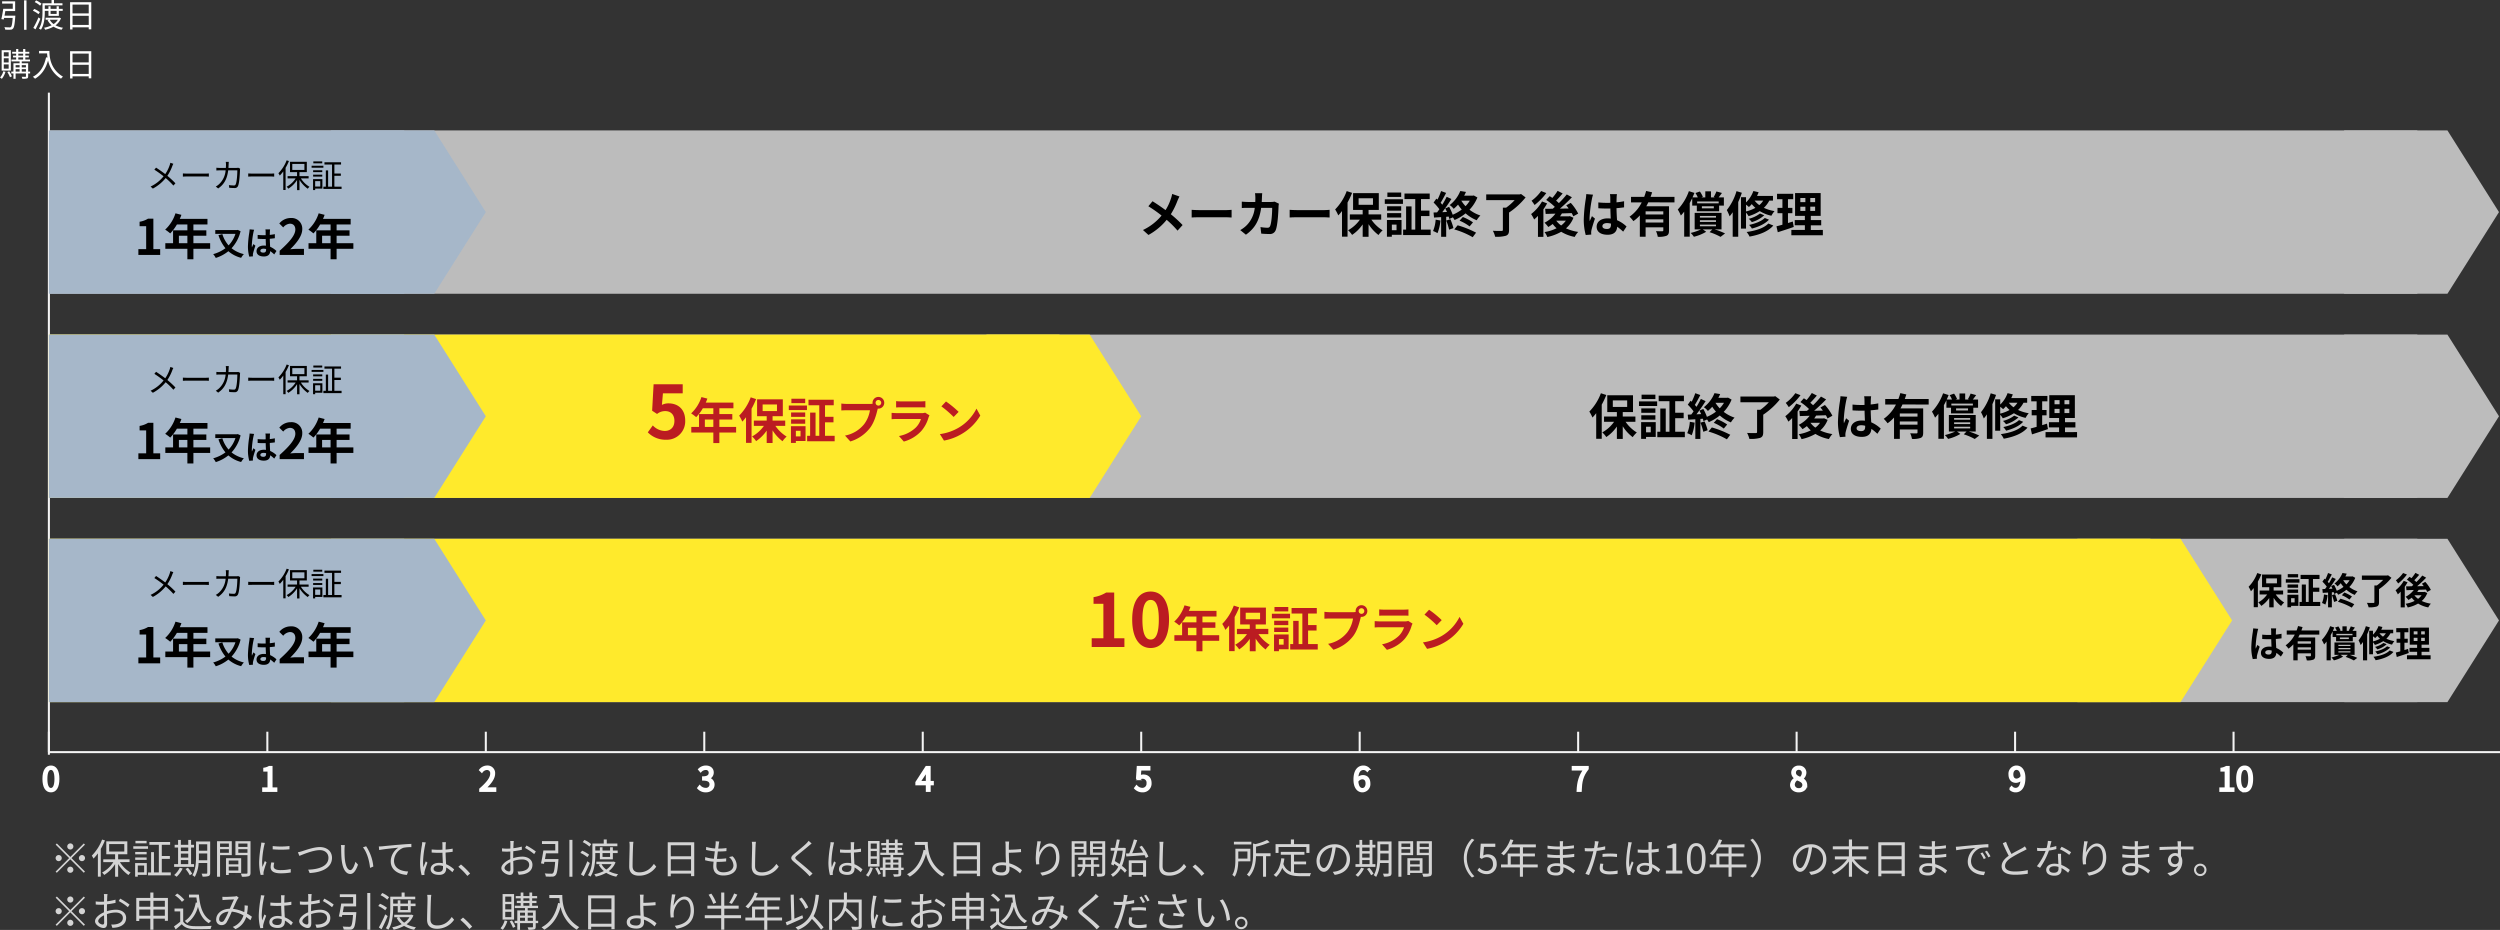 <svg xmlns="http://www.w3.org/2000/svg" width="1224.44" height="455.456" viewBox="0 0 1224.44 455.456">
  <rect x="0" y="0" width="1224.44" height="455.456" fill="#333333" stroke="none"/>
  <g id="Group_443" data-name="Group 443" transform="translate(-335.56 -4845.124)">
    <path id="Path_524" data-name="Path 524" d="M10,11.2A1.5,1.5,0,1,0,8.5,9.7,1.511,1.511,0,0,0,10,11.2Zm0,3.62L3.4,8.22l-.58.58,6.6,6.6L2.8,22.02l.58.58L10,15.98l6.6,6.6.58-.58-6.6-6.6,6.6-6.6-.58-.58Zm-4.2.58a1.5,1.5,0,1,0-1.5,1.5A1.511,1.511,0,0,0,5.8,15.4Zm8.4,0a1.5,1.5,0,1,0,1.5-1.5A1.511,1.511,0,0,0,14.2,15.4ZM10,19.6a1.5,1.5,0,1,0,1.5,1.5A1.511,1.511,0,0,0,10,19.6ZM25.56,6.32a22.457,22.457,0,0,1-5.04,7.88,12.145,12.145,0,0,1,.84,1.44,21.612,21.612,0,0,0,2.14-2.56v11.4h1.42V10.9a29.71,29.71,0,0,0,2.04-4.16Zm3.46,2.22h7.42V12.2H29.02Zm10,8.82V16h-5.6V13.52h4.5V7.2H27.62v6.32h4.32V16h-5.8v1.36h4.94a14.814,14.814,0,0,1-5.52,5.12,7.325,7.325,0,0,1,1.04,1.18,16.715,16.715,0,0,0,5.34-5.32v6.2h1.48V18.28a18.42,18.42,0,0,0,5.06,5.42,6.738,6.738,0,0,1,1.06-1.18,15.583,15.583,0,0,1-5.26-5.16Zm8.34-10.4H41.9v1.2h5.46Zm.7,2.66H40.84v1.22h7.22Zm-.68,2.76h-5.6v1.18h5.6Zm-5.6,3.9h5.6V15.1h-5.6Zm4.38,2.76v3.32H43.04V19.04Zm1.3-1.22H41.74V24.5h1.3v-.9h4.42Zm7.34,4.6V15.78h3.96v-1.4H54.8V8.88h4.08V7.5H48.72V8.88h4.64V22.42h-2.4V12.48h-1.4v9.94h-1.5v1.42H59.2V22.42Zm9.34-6.06h3.62v2H64.14Zm3.62-6.12V12H64.14V10.24ZM64.14,13.2h3.62v1.96H64.14Zm6.46,5.16H69.14V10.24H70.6V8.9H69.14V6.5H67.76V8.9H64.14V6.5H62.78V8.9H61.1v1.34h1.68v8.12H60.84V19.7H70.6Zm-7,1.76a10.433,10.433,0,0,1-2.74,3.56,9.194,9.194,0,0,1,1.2.86,13.22,13.22,0,0,0,2.96-4.04Zm2.84.62a15.7,15.7,0,0,1,2.06,3.04l1.2-.7a14.816,14.816,0,0,0-2.1-2.96Zm6.5-4.28c.02-.68.04-1.36.04-1.98V13.14h4.08v3.32Zm4.12-7.84V11.8H72.98V8.62ZM78.5,7.26H71.58v7.22c0,2.86-.16,6.66-1.82,9.3a3.811,3.811,0,0,1,1.18.86,15.658,15.658,0,0,0,1.9-6.84h4.22v4.8c0,.32-.12.42-.42.42-.28.02-1.28.02-2.34,0a6.046,6.046,0,0,1,.46,1.44,8.865,8.865,0,0,0,2.98-.28c.54-.24.76-.68.76-1.56Zm9.16,1.02V9.94H83.34V8.28ZM83.34,12.8V11.04h4.32V12.8Zm5.74,1.14V7.12H81.86V24.54h1.48V13.94ZM92.3,16.6v1.84H87.6V16.6Zm-4.7,4.9V19.56h4.7V21.5Zm6.08,1.18V15.44H86.26v8.24H87.6v-1Zm-1.4-9.86V11.04h4.48v1.78Zm4.48-4.54V9.94H92.28V8.28Zm1.5-1.16h-7.4v6.84h5.9v8.58c0,.36-.12.48-.46.48-.36.02-1.58.04-2.8-.02a5.478,5.478,0,0,1,.52,1.52,11.384,11.384,0,0,0,3.36-.26c.66-.26.88-.76.88-1.7ZM109.12,9.5v1.6a47.011,47.011,0,0,0,8.22,0V9.48A34.218,34.218,0,0,1,109.12,9.5Zm.78,8.14-1.44-.14a10.749,10.749,0,0,0-.34,2.36c0,1.88,1.5,3,4.86,3a27.1,27.1,0,0,0,5-.42l-.04-1.68a22.063,22.063,0,0,1-4.96.52c-2.72,0-3.38-.88-3.38-1.8A6.984,6.984,0,0,1,109.9,17.64Zm-4.6-9.68-1.78-.16a8.752,8.752,0,0,1-.14,1.42,56.256,56.256,0,0,0-.9,8.02,25.182,25.182,0,0,0,.74,6.42l1.44-.1c-.02-.2-.04-.48-.06-.7a3.86,3.86,0,0,1,.1-.9,40.817,40.817,0,0,1,1.42-4.48l-.84-.64c-.34.82-.82,2.02-1.16,2.92a21.935,21.935,0,0,1-.18-2.8,46.44,46.44,0,0,1,1-7.66C105.02,8.94,105.2,8.3,105.3,7.96Zm16.16,4.6.74,1.76c1.58-.64,6.68-2.82,9.96-2.82,2.7,0,4.26,1.64,4.26,3.74,0,4.1-4.68,5.68-9.92,5.82l.72,1.66c6.16-.34,10.94-2.66,10.94-7.44,0-3.36-2.64-5.28-5.96-5.28-2.92,0-6.84,1.44-8.54,1.98A19.955,19.955,0,0,1,121.46,12.56Zm23-3.52L142.52,9a9.022,9.022,0,0,1,.14,1.78c0,1.16.04,3.6.22,5.34.54,5.18,2.36,7.06,4.26,7.06,1.34,0,2.56-1.16,3.76-4.56l-1.26-1.42c-.52,2-1.46,4.08-2.48,4.08-1.42,0-2.4-2.22-2.72-5.56-.14-1.66-.16-3.48-.14-4.74A15.227,15.227,0,0,1,144.46,9.04Zm10.42.56-1.56.54c1.92,2.34,3.12,6.44,3.48,10.06l1.6-.66A21.494,21.494,0,0,0,154.88,9.6Zm6.22.12.18,1.74c2.16-.46,7.26-.94,9.4-1.18a8.124,8.124,0,0,0-3.74,6.76c0,4.46,4.22,6.44,7.92,6.58l.58-1.66c-3.26-.12-6.9-1.36-6.9-5.28a7.035,7.035,0,0,1,4.58-6.32,16.752,16.752,0,0,1,3.92-.32V8.44c-1.34.06-3.22.16-5.4.36-3.68.3-7.46.68-8.76.82C162.5,9.66,161.86,9.7,161.1,9.72ZM187.92,20.6c0-.98,1.06-1.62,2.56-1.62a6.806,6.806,0,0,1,2.04.32c.02.26.02.5.02.7,0,1.32-.5,2.18-2.18,2.18C188.92,22.18,187.92,21.62,187.92,20.6Zm6.06-13h-1.8c.04.34.08.88.08,1.22V11.3c-.62.02-1.26.04-1.88.04-1.2,0-2.26-.06-3.4-.16v1.5c1.18.08,2.22.14,3.36.14.64,0,1.28-.02,1.92-.04.02,1.64.14,3.6.2,5.14a9.172,9.172,0,0,0-1.86-.18c-2.62,0-4.12,1.34-4.12,3.02,0,1.8,1.48,2.86,4.16,2.86,2.7,0,3.46-1.58,3.46-3.22v-.42a16.271,16.271,0,0,1,3.02,2.32l.88-1.34a13.183,13.183,0,0,0-3.96-2.58c-.08-1.68-.22-3.68-.24-5.7,1.2-.08,2.36-.2,3.46-.38V10.76a33.771,33.771,0,0,1-3.46.46c.02-.94.04-1.88.06-2.42Q193.89,8.2,193.98,7.6Zm-9.88.12-1.76-.14A12,12,0,0,1,182.22,9a59.51,59.51,0,0,0-.92,8.42,24.157,24.157,0,0,0,.76,6.32l1.4-.1c-.02-.22-.04-.5-.04-.7a3.583,3.583,0,0,1,.08-.9c.2-.98.94-3.02,1.42-4.42l-.82-.64c-.34.82-.82,2.04-1.14,2.94a18.761,18.761,0,0,1-.2-2.78,49.589,49.589,0,0,1,1-8.06A10.4,10.4,0,0,1,184.1,7.72Zm20.36,16.4,1.36-1.16a37.54,37.54,0,0,0-4.48-4.44l-1.3,1.14A33.321,33.321,0,0,1,204.46,24.12Zm22.76-17.1h-1.78a10.547,10.547,0,0,1,.1,1.42c0,.36-.02,1.24-.02,2.28-.56.04-1.08.06-1.54.06a18.507,18.507,0,0,1-2.56-.16l.04,1.52a21.969,21.969,0,0,0,2.56.1c.42,0,.92-.02,1.48-.06-.02.88-.02,1.82-.02,2.62v1.14c-2.3.98-4.38,2.72-4.38,4.38,0,1.78,2.6,3.32,4.16,3.32,1.08,0,1.76-.6,1.76-2.46,0-.86-.04-2.64-.08-4.34a13.1,13.1,0,0,1,4.36-.78c1.9,0,3.44.92,3.44,2.62,0,1.84-1.6,2.78-3.36,3.12a10.228,10.228,0,0,1-2.34.14l.56,1.62a15.166,15.166,0,0,0,2.48-.28c2.74-.66,4.26-2.2,4.26-4.62,0-2.4-2.1-3.98-5.02-3.98a15.126,15.126,0,0,0-4.4.74v-.7c0-.8.02-1.76.04-2.7a36.717,36.717,0,0,0,4.2-.7l-.04-1.56a26.9,26.9,0,0,1-4.12.8c.02-.9.06-1.68.08-2.16A12.832,12.832,0,0,1,227.22,7.02Zm6.2,2.22-.72,1.2a25.37,25.37,0,0,1,4.48,3l.82-1.28A36.353,36.353,0,0,0,233.42,9.24Zm-10.76,11c0-.9,1.22-2.06,2.86-2.82.02,1.46.06,2.82.06,3.54,0,.66-.28.98-.74.98C224.06,21.94,222.66,21.16,222.66,20.24Zm19.8-4.36c.18-.9.34-1.88.5-2.82h6.02V7.1H241V8.5h6.52v3.16h-5.84c-.28,2.02-.76,4.66-1.16,6.32l1.46.24c.06-.3.14-.62.22-.96h5.26c-.26,3.6-.6,5.14-1.08,5.56a1.161,1.161,0,0,1-.88.22c-.5,0-1.82-.02-3.14-.14a3.369,3.369,0,0,1,.52,1.52,29.108,29.108,0,0,0,3.16.04,1.928,1.928,0,0,0,1.58-.64c.72-.68,1.06-2.54,1.42-7.26.02-.2.04-.68.04-.68Zm11.98-9.4V24.52h1.48V6.48Zm10.68,2.1a12.726,12.726,0,0,0-3.34-2.08l-.82,1.08a13.929,13.929,0,0,1,3.28,2.18Zm-1.02,5.16a14.979,14.979,0,0,0-3.44-1.98l-.84,1.1a14.582,14.582,0,0,1,3.42,2.1Zm-.86,3.2a55.641,55.641,0,0,1-3.14,6.44l1.34.88c.98-1.88,2.14-4.34,3-6.46Zm11.12-4.02v1.9h-3.7v-1.9Zm-7.24,0h2.24V16h6.36V12.92h2.36V11.7h-2.36V10.1h-1.36v1.6h-3.7V10.1h-1.3v1.6h-2.24V9.56h10.82V8.28h-5.2v-2h-1.48v2H265.7v5.36c0,3-.18,7.18-2.18,10.12a5.038,5.038,0,0,1,1.24.72c2.06-3.08,2.36-7.64,2.36-10.84Zm7.98,5.44a8.244,8.244,0,0,1-2.6,2.66,7.8,7.8,0,0,1-2.34-2.66Zm1.04-1.28-.26.06h-8.24v1.22h2.12l-.94.28a10.11,10.11,0,0,0,2.48,3.1,16.582,16.582,0,0,1-4.66,1.54,4.905,4.905,0,0,1,.72,1.2,18.326,18.326,0,0,0,5.1-1.88,14.713,14.713,0,0,0,4.94,1.9,4.943,4.943,0,0,1,.9-1.22,14.638,14.638,0,0,1-4.6-1.5,9.821,9.821,0,0,0,3.34-4.3Zm9.66-9.66-2.02-.02a10.556,10.556,0,0,1,.16,2.04c0,2.1-.2,7.16-.2,10.12,0,3.26,1.98,4.46,4.86,4.46a10.052,10.052,0,0,0,8.36-4.42l-1.14-1.36c-1.44,2.08-3.5,4.14-7.16,4.14-1.9,0-3.28-.78-3.28-2.98,0-2.98.14-7.7.24-9.96A17.229,17.229,0,0,1,285.8,7.42Zm18.3,14.12V15.96h9.92v5.58ZM314.02,9.1v5.4H304.1V9.1ZM302.6,7.64V24.3h1.5V23h9.92v1.22h1.56V7.64Zm25.26-.36-1.8-.12a6.86,6.86,0,0,1-.02,1.42c-.04.58-.12,1.3-.22,2.1a19.831,19.831,0,0,1-4.38-.74l-.08,1.46a27.584,27.584,0,0,0,4.3.7c-.16,1.18-.32,2.44-.44,3.62a17.848,17.848,0,0,1-4.26-.82l-.08,1.54a19.766,19.766,0,0,0,4.18.72c-.1.94-.16,1.74-.16,2.3,0,3.28,2.18,4.46,4.9,4.46,3.96,0,6.6-1.8,6.6-4.78a6.563,6.563,0,0,0-2.04-4.62l-1.76.36a5.548,5.548,0,0,1,2.18,4.08c0,2.06-1.94,3.4-4.98,3.4-2.28,0-3.36-1.2-3.36-3.14,0-.48.04-1.18.12-1.98h.72a36.227,36.227,0,0,0,3.92-.2l.04-1.52a29.413,29.413,0,0,1-4.16.26h-.38c.14-1.18.3-2.44.44-3.62h.14c1.62,0,2.78-.06,4.06-.18l.04-1.5a26.97,26.97,0,0,1-4.06.26c.12-.84.22-1.54.28-2.06A11.164,11.164,0,0,1,327.86,7.28Zm17.94.14-2.02-.02a10.556,10.556,0,0,1,.16,2.04c0,2.1-.2,7.16-.2,10.12,0,3.26,1.98,4.46,4.86,4.46a10.052,10.052,0,0,0,8.36-4.42l-1.14-1.36c-1.44,2.08-3.5,4.14-7.16,4.14-1.9,0-3.28-.78-3.28-2.98,0-2.98.14-7.7.24-9.96A17.229,17.229,0,0,1,345.8,7.42Zm27.28.82L371.6,6.92a9.472,9.472,0,0,1-1.14,1.34c-1.36,1.38-4.4,3.78-5.9,5.04-1.8,1.52-2.04,2.38-.14,3.96,1.86,1.54,4.9,4.14,6.3,5.58.5.48.96.98,1.38,1.46l1.42-1.32c-2.12-2.12-5.66-4.98-7.48-6.46-1.28-1.08-1.26-1.4-.06-2.42,1.48-1.24,4.36-3.52,5.72-4.72C372.04,9.1,372.66,8.58,373.08,8.24ZM387.92,20.6c0-.98,1.06-1.62,2.56-1.62a6.806,6.806,0,0,1,2.04.32c.02.26.02.5.02.7,0,1.32-.5,2.18-2.18,2.18C388.92,22.18,387.92,21.62,387.92,20.6Zm6.06-13h-1.8c.04.34.08.88.08,1.22V11.3c-.62.02-1.26.04-1.88.04-1.2,0-2.26-.06-3.4-.16v1.5c1.18.08,2.22.14,3.36.14.64,0,1.28-.02,1.92-.04.02,1.64.14,3.6.2,5.14a9.171,9.171,0,0,0-1.86-.18c-2.62,0-4.12,1.34-4.12,3.02,0,1.8,1.48,2.86,4.16,2.86,2.7,0,3.46-1.58,3.46-3.22v-.42a16.271,16.271,0,0,1,3.02,2.32l.88-1.34a13.183,13.183,0,0,0-3.96-2.58c-.08-1.68-.22-3.68-.24-5.7,1.2-.08,2.36-.2,3.46-.38V10.76a33.772,33.772,0,0,1-3.46.46c.02-.94.04-1.88.06-2.42Q393.89,8.2,393.98,7.6Zm-9.88.12-1.76-.14A12,12,0,0,1,382.22,9a59.507,59.507,0,0,0-.92,8.42,24.157,24.157,0,0,0,.76,6.32l1.4-.1c-.02-.22-.04-.5-.04-.7a3.582,3.582,0,0,1,.08-.9c.2-.98.94-3.02,1.42-4.42l-.82-.64c-.34.82-.82,2.04-1.14,2.94a18.763,18.763,0,0,1-.2-2.78,49.586,49.586,0,0,1,1-8.06A10.4,10.4,0,0,1,384.1,7.72ZM405,10.8h-2.98V8.26H405Zm0,3.72h-2.98V11.96H405Zm0,3.78h-2.98V15.7H405Zm1.34-11.28h-5.62v12.5h5.62ZM401.7,19.94a8.773,8.773,0,0,1-2,3.8,10.067,10.067,0,0,1,1.12.8,11.977,11.977,0,0,0,2.22-4.3Zm2.5.48a16.658,16.658,0,0,1,1.6,3.14l1.18-.56a16.828,16.828,0,0,0-1.66-3.08Zm8.82-.32V18.6h2.56v1.5Zm-3.76-1.5h2.44v1.5h-2.44Zm2.44-2.46v1.42h-2.44V16.14Zm3.88,0v1.42h-2.56V16.14Zm-4.68-4.72h2.96v1.32H410.9Zm0-2.3h2.96v1.2H410.9Zm7.24,10.98h-1.2V15.02h-3.92V13.86h5.04V12.74H415.2V11.42h2.12v-1.1H415.2V9.12h2.44V8H415.2V6.28h-1.34V8H410.9V6.28h-1.32V8h-2.42V9.12h2.42v1.2h-1.9v1.1h1.9v1.32H406.7v1.12h5v1.16h-3.78V20.1h-1.3v1.14h1.3v3.3h1.34v-3.3h6.32v1.74c0,.26-.1.32-.34.34-.28,0-1.24,0-2.28-.02a4.775,4.775,0,0,1,.42,1.2,10.346,10.346,0,0,0,2.9-.2c.5-.22.66-.6.66-1.32V21.24h1.2ZM423.6,7.48V8.96h4.92c.04.76.12,1.64.26,2.56l-.88-.14c-1.22,5.6-3.68,9.62-8.1,11.92a9.734,9.734,0,0,1,1.34,1.18c3.98-2.34,6.5-5.98,7.98-11.16a17.259,17.259,0,0,0,7.94,11.14,7.068,7.068,0,0,1,1.2-1.24c-7.84-4.66-8.3-12.2-8.3-15.74Zm20.5,14.06V15.96h9.92v5.58ZM454.02,9.1v5.4H444.1V9.1ZM442.6,7.64V24.3h1.5V23h9.92v1.22h1.56V7.64ZM463.12,20.7c0-1.1,1.18-1.82,3.24-1.82a9.183,9.183,0,0,1,1.96.2c0,.52.02.96.02,1.28,0,1.38-.72,2.06-2.18,2.06C464.24,22.42,463.12,21.8,463.12,20.7Zm6.7-13.4h-1.9a10.07,10.07,0,0,1,.16,1.98c.02.86.02,2.5.02,3.66,0,1.2.08,3.04.16,4.66a11.936,11.936,0,0,0-1.7-.12c-3.46,0-5.04,1.48-5.04,3.28,0,2.28,2.04,3.16,4.8,3.16,2.66,0,3.66-1.4,3.66-3.04,0-.36-.02-.82-.04-1.34a14.2,14.2,0,0,1,5.2,3.32l.96-1.52a15.863,15.863,0,0,0-6.22-3.4c-.1-1.74-.2-3.68-.2-5v-.16c1.64-.02,4.2-.14,5.98-.32l-.06-1.5c-1.8.22-4.34.32-5.92.36,0-.78-.02-1.5,0-2.04C469.7,8.68,469.76,7.72,469.82,7.3Zm15.56-.08-1.76-.06c-.04.54-.08,1.12-.16,1.72a52.852,52.852,0,0,0-.62,6.46,24.355,24.355,0,0,0,.22,3.18l1.54-.12a9.322,9.322,0,0,1-.04-2.46c.24-2.62,2.56-6.26,5.06-6.26,2.1,0,3.18,2.28,3.18,5.44,0,5.02-3.4,6.8-7.74,7.44L486,24c4.96-.9,8.44-3.34,8.44-8.9,0-4.2-1.9-6.86-4.56-6.86-2.54,0-4.62,2.5-5.44,4.54A37.133,37.133,0,0,1,485.38,7.22Zm20.9,1.04V9.88H501.9V8.26Zm-4.38,4.4V10.94h4.38v1.72Zm5.78,1.14V7.12h-7.24V24.54h1.46V13.8Zm-.56,4.64V16.28h2.8v2.16Zm6.84,1.26V18.44h-2.72V16.28h2.28V15.06h-9.86v1.22h2.16v2.16h-2.54V19.7h2.5a5.033,5.033,0,0,1-2.36,3.84,5.207,5.207,0,0,1,.98.88,6.415,6.415,0,0,0,2.68-4.72h2.84v4.46h1.32V19.7Zm-3.1-7.02V10.94h4.54v1.74Zm4.54-4.42V9.88h-4.54V8.26Zm1.46-1.14h-7.42v6.7h5.96v8.76c0,.32-.1.44-.42.44-.3.02-1.38.02-2.48-.02a4.912,4.912,0,0,1,.48,1.48,9.289,9.289,0,0,0,3.1-.26c.58-.26.78-.74.78-1.62ZM527.2,14.6c2.36-.14,5.7-.4,8.94-.64a11.025,11.025,0,0,1,.6,1.42l1.28-.72a22.19,22.19,0,0,0-3.22-5.32l-1.18.6a23.864,23.864,0,0,1,1.82,2.72c-1.86.12-3.72.24-5.36.34.84-1.86,1.76-4.36,2.46-6.4l-1.62-.34a50.625,50.625,0,0,1-2.3,6.82l-1.58.08Zm-1.78-2.84a23.3,23.3,0,0,1-1.52,6.58c-.76-.54-1.58-1.04-2.34-1.48.4-1.56.84-3.32,1.26-5.1Zm.62-1.42-.26.04h-2.66c.32-1.38.62-2.74.86-3.96l-1.42-.16c-.24,1.24-.52,2.66-.84,4.12h-2.18v1.38h1.88c-.58,2.48-1.18,4.94-1.68,6.64l1.24.66.24-.86c.68.42,1.4.92,2.06,1.42a8.79,8.79,0,0,1-3.62,3.76,6.6,6.6,0,0,1,.92,1.2,10.893,10.893,0,0,0,3.86-4.04,15.28,15.28,0,0,1,2.06,2.02l.9-1.18a14.647,14.647,0,0,0-2.32-2.16,26.379,26.379,0,0,0,1.86-8.7Zm9.36,7.5V22.3h-5.58V17.84Zm-7,6.7h1.42v-.9h5.58v.82h1.48V16.48H528.4Zm17-17.12-2.02-.02a10.556,10.556,0,0,1,.16,2.04c0,2.1-.2,7.16-.2,10.12,0,3.26,1.98,4.46,4.86,4.46a10.052,10.052,0,0,0,8.36-4.42l-1.14-1.36c-1.44,2.08-3.5,4.14-7.16,4.14-1.9,0-3.28-.78-3.28-2.98,0-2.98.14-7.7.24-9.96A17.229,17.229,0,0,1,545.4,7.42Zm18.66,16.7,1.36-1.16a37.538,37.538,0,0,0-4.48-4.44l-1.3,1.14A33.32,33.32,0,0,1,564.06,24.12Zm24.4-16.74H579.9V8.72h8.56Zm-1.94,4.78v3.48h-4.48V12.16ZM587.96,17V10.8h-7.34v5.38c0,2.26-.14,5.3-1.5,7.46a7.29,7.29,0,0,1,1.14.9c1.38-2.08,1.72-5.12,1.78-7.54Zm9.88-3.98h-7.1V9.82a35.107,35.107,0,0,0,6.7-2.2l-1.32-1.1a25.835,25.835,0,0,1-5.66,2.02l-1.18-.3v5.3c0,3.02-.28,7-3.04,9.94a3.762,3.762,0,0,1,1.1,1c2.7-2.88,3.3-6.9,3.38-10.02h3.44V24.52h1.48V14.46h2.2Zm3.92-3.06h13.62v2.92h1.52V8.56h-7.56V6.28H607.8V8.56h-7.5v4.32h1.46Zm7.58,8.5h5.92V17.08h-5.92V13.76h5.1v-1.4H602.86v1.4h4.96v8.38a6.007,6.007,0,0,1-3.68-3.86,25.24,25.24,0,0,0,.48-2.66l-1.52-.14c-.44,3.58-1.52,6.42-3.74,8.14a7.764,7.764,0,0,1,1.22,1,10.957,10.957,0,0,0,2.98-4.46c1.82,3.38,4.8,4.1,8.94,4.1h4.64a4.383,4.383,0,0,1,.56-1.5c-.96.02-4.4.02-5.12.02a18.258,18.258,0,0,1-3.24-.24ZM636.76,16a7.247,7.247,0,0,0-7.66-7.36c-4.88,0-8.74,3.8-8.74,8.14,0,3.3,1.78,5.34,3.56,5.34,1.86,0,3.44-2.1,4.66-6.22a39.344,39.344,0,0,0,1.2-5.76,5.569,5.569,0,0,1,5.34,5.8c0,3.46-2.52,5.36-5.08,5.94a15.108,15.108,0,0,1-1.72.26l.94,1.48C634,23,636.76,20.2,636.76,16Zm-14.84.64a6.976,6.976,0,0,1,6.2-6.48,32.681,32.681,0,0,1-1.12,5.4c-1.02,3.38-2.08,4.72-3.02,4.72C623.08,20.28,621.92,19.16,621.92,16.64Zm20.82-.28h3.62v2h-3.62Zm3.62-6.12V12h-3.62V10.24Zm-3.62,2.96h3.62v1.96h-3.62Zm6.46,5.16h-1.46V10.24h1.46V8.9h-1.46V6.5h-1.38V8.9h-3.62V6.5h-1.36V8.9H639.7v1.34h1.68v8.12h-1.94V19.7h9.76Zm-7,1.76a10.433,10.433,0,0,1-2.74,3.56,9.193,9.193,0,0,1,1.2.86,13.221,13.221,0,0,0,2.96-4.04Zm2.84.62a15.7,15.7,0,0,1,2.06,3.04l1.2-.7a14.814,14.814,0,0,0-2.1-2.96Zm6.5-4.28c.02-.68.04-1.36.04-1.98V13.14h4.08v3.32Zm4.12-7.84V11.8h-4.08V8.62Zm1.44-1.36h-6.92v7.22c0,2.86-.16,6.66-1.82,9.3a3.811,3.811,0,0,1,1.18.86,15.658,15.658,0,0,0,1.9-6.84h4.22v4.8c0,.32-.12.42-.42.42-.28.02-1.28.02-2.34,0a6.046,6.046,0,0,1,.46,1.44,8.865,8.865,0,0,0,2.98-.28c.54-.24.76-.68.76-1.56Zm9.16,1.02V9.94h-4.32V8.28Zm-4.32,4.52V11.04h4.32V12.8Zm5.74,1.14V7.12h-7.22V24.54h1.48V13.94Zm3.22,2.66v1.84h-4.7V16.6Zm-4.7,4.9V19.56h4.7V21.5Zm6.08,1.18V15.44h-7.42v8.24h1.34v-1Zm-1.4-9.86V11.04h4.48v1.78Zm4.48-4.54V9.94h-4.48V8.28Zm1.5-1.16h-7.4v6.84h5.9v8.58c0,.36-.12.48-.46.48-.36.02-1.58.04-2.8-.02a5.479,5.479,0,0,1,.52,1.52,11.384,11.384,0,0,0,3.36-.26c.66-.26.88-.76.88-1.7ZM692.5,15.4a13.288,13.288,0,0,0,3.98,9.52l1.2-.62a12.506,12.506,0,0,1,0-17.8l-1.2-.62A13.288,13.288,0,0,0,692.5,15.4Zm11.32,7.86a4.761,4.761,0,0,0,4.8-5.04c0-3.22-1.98-4.66-4.42-4.66a4.263,4.263,0,0,0-2.18.58l.36-4.24h5.54V8.32h-7.14l-.46,6.88.98.6a3.989,3.989,0,0,1,2.44-.86c1.84,0,3.04,1.24,3.04,3.34a3.169,3.169,0,0,1-3.12,3.46,4.823,4.823,0,0,1-3.6-1.62l-.9,1.2A6.228,6.228,0,0,0,703.82,23.26Zm11.66-4.74V14.56h4.48v3.96Zm13.22,0h-7.24V14.56h5.86v-1.4h-5.86V10.12h6.32V8.68H715.86c.32-.68.64-1.4.92-2.1l-1.5-.36a16.925,16.925,0,0,1-4.5,6.9,9.2,9.2,0,0,1,1.28.94,18.479,18.479,0,0,0,3.04-3.94h4.86v3.04H714v5.36h-3.28v1.44h9.24v4.58h1.5V19.96h7.24Zm6.12,2.38c0-.92,1.04-1.66,2.94-1.66a8.87,8.87,0,0,1,1.94.2c0,.52.02,1,.02,1.34,0,1.38-.98,1.74-2.12,1.74C735.62,22.52,734.82,21.82,734.82,20.9Zm6.34-13.78h-1.7a10.981,10.981,0,0,1,.08,1.2V9.74h-.92a36.339,36.339,0,0,1-5.12-.44l.02,1.48c1.26.14,3.72.34,5.12.34h.88v2.8h-1.08a37,37,0,0,1-5.04-.38l.02,1.5c1.44.16,3.64.28,5,.28h1.14c.02.86.06,1.82.08,2.72a11.454,11.454,0,0,0-1.68-.12c-2.88,0-4.62,1.24-4.62,3.06,0,1.92,1.56,2.94,4.44,2.94,2.6,0,3.52-1.42,3.52-2.8,0-.32-.02-.74-.04-1.24a14.746,14.746,0,0,1,4.84,3.02l.92-1.42a15.916,15.916,0,0,0-5.84-3.12c-.04-.96-.1-2.04-.14-3.08,1.9-.06,3.66-.22,5.54-.46l.02-1.5a49.768,49.768,0,0,1-5.58.54v-2.8c1.92-.1,3.82-.28,5.4-.46l.02-1.46a49.728,49.728,0,0,1-5.42.54c0-.52.02-.96.02-1.22A10,10,0,0,1,741.16,7.12Zm19.7,11.1-1.5-.14a12.5,12.5,0,0,0-.3,2.36c0,1.98,1.72,2.94,4.88,2.94a26.588,26.588,0,0,0,3.86-.28l.06-1.62a19.25,19.25,0,0,1-3.9.4c-2.86,0-3.38-.92-3.38-1.86A7.072,7.072,0,0,1,760.86,18.22Zm-2.3-10.96-1.92-.16a8,8,0,0,1-.06,1.66c-.06.4-.16,1.04-.3,1.74-.78.06-1.5.1-2.16.1a18.118,18.118,0,0,1-2.4-.14l.06,1.56c.72.04,1.44.08,2.32.08.56,0,1.18-.02,1.84-.06-.16.72-.34,1.48-.52,2.14a43.61,43.61,0,0,1-3.36,8.94l1.76.6a61.293,61.293,0,0,0,3.12-9.16c.24-.88.46-1.8.64-2.68a38.4,38.4,0,0,0,4.16-.68V9.62a29.61,29.61,0,0,1-3.84.72c.12-.54.22-1.06.3-1.48C758.28,8.46,758.44,7.7,758.56,7.26Zm1.88,6.1v1.48a32.866,32.866,0,0,1,3.72-.2,25.288,25.288,0,0,1,3.36.24l.04-1.52a32.011,32.011,0,0,0-3.46-.18C762.82,13.18,761.5,13.26,760.44,13.36Zm18.18,7.24c0-.98,1.06-1.62,2.56-1.62a6.806,6.806,0,0,1,2.04.32c.02.26.02.5.02.7,0,1.32-.5,2.18-2.18,2.18C779.62,22.18,778.62,21.62,778.62,20.6Zm6.06-13h-1.8c.04.34.08.88.08,1.22V11.3c-.62.02-1.26.04-1.88.04-1.2,0-2.26-.06-3.4-.16v1.5c1.18.08,2.22.14,3.36.14.64,0,1.28-.02,1.92-.04.02,1.64.14,3.6.2,5.14a9.172,9.172,0,0,0-1.86-.18c-2.62,0-4.12,1.34-4.12,3.02,0,1.8,1.48,2.86,4.16,2.86,2.7,0,3.46-1.58,3.46-3.22v-.42a16.27,16.27,0,0,1,3.02,2.32l.88-1.34a13.183,13.183,0,0,0-3.96-2.58c-.08-1.68-.22-3.68-.24-5.7,1.2-.08,2.36-.2,3.46-.38V10.76a33.771,33.771,0,0,1-3.46.46c.02-.94.04-1.88.06-2.42Q784.59,8.2,784.68,7.6Zm-9.88.12-1.76-.14A11.99,11.99,0,0,1,772.92,9a59.517,59.517,0,0,0-.92,8.42,24.156,24.156,0,0,0,.76,6.32l1.4-.1c-.02-.22-.04-.5-.04-.7a3.585,3.585,0,0,1,.08-.9c.2-.98.94-3.02,1.42-4.42l-.82-.64c-.34.82-.82,2.04-1.14,2.94a18.759,18.759,0,0,1-.2-2.78,49.586,49.586,0,0,1,1-8.06A10.4,10.4,0,0,1,774.8,7.72ZM791.46,23h8.04V21.48h-2.94V8.32h-1.4a8.832,8.832,0,0,1-3.04,1.06v1.16h2.6V21.48h-3.26Zm14.9.26c2.78,0,4.56-2.54,4.56-7.64,0-5.08-1.78-7.56-4.56-7.56-2.8,0-4.58,2.46-4.58,7.56S803.56,23.26,806.36,23.26Zm0-1.46c-1.68,0-2.8-1.86-2.8-6.18,0-4.28,1.12-6.1,2.8-6.1,1.66,0,2.78,1.82,2.78,6.1C809.14,19.94,808.02,21.8,806.36,21.8Zm11.32-3.28V14.56h4.48v3.96Zm13.22,0h-7.24V14.56h5.86v-1.4h-5.86V10.12h6.32V8.68H818.06c.32-.68.64-1.4.92-2.1l-1.5-.36a16.925,16.925,0,0,1-4.5,6.9,9.2,9.2,0,0,1,1.28.94,18.479,18.479,0,0,0,3.04-3.94h4.86v3.04H816.2v5.36h-3.28v1.44h9.24v4.58h1.5V19.96h7.24ZM838,15.4a13.288,13.288,0,0,0-3.98-9.52l-1.2.62a12.506,12.506,0,0,1,0,17.8l1.2.62A13.288,13.288,0,0,0,838,15.4Zm32.06.6a7.247,7.247,0,0,0-7.66-7.36c-4.88,0-8.74,3.8-8.74,8.14,0,3.3,1.78,5.34,3.56,5.34,1.86,0,3.44-2.1,4.66-6.22a39.344,39.344,0,0,0,1.2-5.76,5.569,5.569,0,0,1,5.34,5.8c0,3.46-2.52,5.36-5.08,5.94a15.108,15.108,0,0,1-1.72.26l.94,1.48C867.3,23,870.06,20.2,870.06,16Zm-14.84.64a6.976,6.976,0,0,1,6.2-6.48,32.681,32.681,0,0,1-1.12,5.4c-1.02,3.38-2.08,4.72-3.02,4.72C856.38,20.28,855.22,19.16,855.22,16.64Zm34.42-.6V14.58h-7V11.1h8.02V9.64h-8.02V6.26H881.1V9.64h-7.88V11.1h7.88v3.48h-6.86v1.46h5.98a19.514,19.514,0,0,1-7.52,6.1,9.217,9.217,0,0,1,1.08,1.26,21.985,21.985,0,0,0,7.32-6.36v7.48h1.54V16.94a22.97,22.97,0,0,0,7.4,6.44,7,7,0,0,1,1.1-1.3,20.435,20.435,0,0,1-7.56-6.04Zm7.36,5.5V15.96h9.92v5.58ZM906.92,9.1v5.4H897V9.1ZM895.5,7.64V24.3H897V23h9.92v1.22h1.56V7.64ZM917.02,20.9c0-.92,1.04-1.66,2.94-1.66a8.87,8.87,0,0,1,1.94.2c0,.52.02,1,.02,1.34,0,1.38-.98,1.74-2.12,1.74C917.82,22.52,917.02,21.82,917.02,20.9Zm6.34-13.78h-1.7a10.981,10.981,0,0,1,.08,1.2V9.74h-.92a36.339,36.339,0,0,1-5.12-.44l.02,1.48c1.26.14,3.72.34,5.12.34h.88v2.8h-1.08a37,37,0,0,1-5.04-.38l.02,1.5c1.44.16,3.64.28,5,.28h1.14c.02.86.06,1.82.08,2.72a11.454,11.454,0,0,0-1.68-.12c-2.88,0-4.62,1.24-4.62,3.06,0,1.92,1.56,2.94,4.44,2.94,2.6,0,3.52-1.42,3.52-2.8,0-.32-.02-.74-.04-1.24a14.745,14.745,0,0,1,4.84,3.02l.92-1.42a15.916,15.916,0,0,0-5.84-3.12c-.04-.96-.1-2.04-.14-3.08,1.9-.06,3.66-.22,5.54-.46l.02-1.5a49.768,49.768,0,0,1-5.58.54v-2.8c1.92-.1,3.82-.28,5.4-.46l.02-1.46a49.728,49.728,0,0,1-5.42.54c0-.52.02-.96.02-1.22A10,10,0,0,1,923.36,7.12Zm10.12,2.72.18,1.74c2.16-.46,7.26-.94,9.4-1.18a8.124,8.124,0,0,0-3.74,6.76c0,4.46,4.22,6.44,7.92,6.58l.58-1.66c-3.26-.12-6.9-1.36-6.9-5.26a7.039,7.039,0,0,1,4.58-6.34,16.752,16.752,0,0,1,3.92-.32V8.56c-1.34.06-3.22.18-5.4.36-3.68.3-7.46.68-8.76.82C934.88,9.78,934.24,9.82,933.48,9.84Zm13.06,2.78-1.02.44a18.571,18.571,0,0,1,1.64,2.82l1.02-.48A23.75,23.75,0,0,0,946.54,12.62Zm2.18-.84-.98.46a18.541,18.541,0,0,1,1.68,2.8l1.04-.5A26.422,26.422,0,0,0,948.72,11.78Zm9.34-4.34-1.58.66a67.029,67.029,0,0,0,2.9,6.16c-2.14,1.5-3.46,3.12-3.46,5.18,0,3,2.72,4.12,6.48,4.12a39.372,39.372,0,0,0,6.32-.5V21.28a29.759,29.759,0,0,1-6.4.68c-3.16,0-4.74-1.04-4.74-2.7,0-1.52,1.12-2.84,2.98-4.04a66.446,66.446,0,0,1,6.08-3.32c.58-.3,1.08-.56,1.54-.84l-.88-1.42a10.927,10.927,0,0,1-1.42.94c-1.1.6-3.26,1.66-5.14,2.8A43.074,43.074,0,0,1,958.06,7.44Zm22.26-.32-1.76-.16a16.594,16.594,0,0,1-.62,3.46c-.78.06-1.54.1-2.26.1a18.865,18.865,0,0,1-2.44-.14l.1,1.5c.76.04,1.6.06,2.34.06.58,0,1.18-.02,1.78-.06a29.6,29.6,0,0,1-4.28,7.48l1.54.8a35.374,35.374,0,0,0,4.36-8.44,27.124,27.124,0,0,0,3.64-.74l-.04-1.5a19.328,19.328,0,0,1-3.14.74C979.86,9.06,980.14,7.84,980.32,7.12ZM979.22,21c0-.92,1-1.6,2.46-1.6a6.934,6.934,0,0,1,2.06.3c.02.34.02.64.02.9,0,1.1-.56,1.98-2.22,1.98C979.98,22.58,979.22,21.94,979.22,21Zm5.82-7.7h-1.56c.04,1.42.14,3.4.22,5.04a8.926,8.926,0,0,0-1.96-.2c-2.26,0-4,1.16-4,3,0,1.98,1.8,2.88,4,2.88,2.48,0,3.5-1.3,3.5-2.9,0-.24,0-.52-.02-.84a14.948,14.948,0,0,1,3.24,2.3l.86-1.36a13.722,13.722,0,0,0-4.16-2.48c-.04-1.24-.12-2.54-.14-3.28C985,14.74,985,14.12,985.04,13.3Zm4,.54.9-1.32a30.21,30.21,0,0,0-4.66-2.66l-.82,1.22A23.42,23.42,0,0,1,989.04,13.84Zm9.04-6.62-1.76-.06c-.04.54-.08,1.12-.16,1.72a52.852,52.852,0,0,0-.62,6.46,24.349,24.349,0,0,0,.22,3.18l1.54-.12a9.321,9.321,0,0,1-.04-2.46c.24-2.62,2.56-6.26,5.06-6.26,2.1,0,3.18,2.28,3.18,5.44,0,5.02-3.4,6.8-7.74,7.44L998.7,24c4.96-.9,8.44-3.34,8.44-8.9,0-4.2-1.9-6.86-4.56-6.86-2.54,0-4.62,2.5-5.44,4.54A37.125,37.125,0,0,1,998.08,7.22Zm18.34,13.68c0-.92,1.04-1.66,2.94-1.66a8.87,8.87,0,0,1,1.94.2c0,.52.02,1,.02,1.34,0,1.38-.98,1.74-2.12,1.74C1017.22,22.52,1016.42,21.82,1016.42,20.9Zm6.34-13.78h-1.7a10.981,10.981,0,0,1,.08,1.2V9.74h-.92a36.339,36.339,0,0,1-5.12-.44l.02,1.48c1.26.14,3.72.34,5.12.34h.88v2.8h-1.08a37,37,0,0,1-5.04-.38l.02,1.5c1.44.16,3.64.28,5,.28h1.14c.02.86.06,1.82.08,2.72a11.454,11.454,0,0,0-1.68-.12c-2.88,0-4.62,1.24-4.62,3.06,0,1.92,1.56,2.94,4.44,2.94,2.6,0,3.52-1.42,3.52-2.8,0-.32-.02-.74-.04-1.24a14.745,14.745,0,0,1,4.84,3.02l.92-1.42a15.916,15.916,0,0,0-5.84-3.12c-.04-.96-.1-2.04-.14-3.08,1.9-.06,3.66-.22,5.54-.46l.02-1.5a49.767,49.767,0,0,1-5.58.54v-2.8c1.92-.1,3.82-.28,5.4-.46l.02-1.46a49.729,49.729,0,0,1-5.42.54c0-.52.02-.96.02-1.22A10,10,0,0,1,1022.76,7.12Zm21.08.04h-1.82c.02.16.1.74.12,1.26.02.28.04.76.04,1.32-2.98.04-6.74.16-8.96.2l.04,1.54c2.5-.18,5.9-.32,8.94-.34.02.7.02,1.42.02,2.02a4,4,0,0,0-1.34-.22,3.491,3.491,0,0,0-3.52,3.48,3.184,3.184,0,0,0,3.28,3.34,2.817,2.817,0,0,0,1.74-.54c-.8,1.82-2.64,2.94-5.3,3.54l1.34,1.32c4.66-1.4,5.98-4.4,5.98-7.1a4.859,4.859,0,0,0-.64-2.56c-.02-.92-.04-2.16-.04-3.3h.28c2.92,0,4.74.04,5.86.1l.02-1.48c-.96,0-3.42-.02-5.86-.02h-.3c0-.54.02-1,.02-1.3C1043.76,8.16,1043.8,7.38,1043.84,7.16Zm-4.98,9.24a2.038,2.038,0,0,1,2.02-2.12,1.793,1.793,0,0,1,1.78,1.26c.18,1.9-.58,2.84-1.76,2.84A1.926,1.926,0,0,1,1038.86,16.4Zm14.32,1.72a3.05,3.05,0,1,0,3.06,3.04A3.052,3.052,0,0,0,1053.18,18.12Zm0,5.08a2.03,2.03,0,1,1,2.04-2.04A2.032,2.032,0,0,1,1053.18,23.2ZM10,37.2a1.5,1.5,0,1,0-1.5-1.5A1.511,1.511,0,0,0,10,37.2Zm0,3.62-6.6-6.6-.58.58,6.6,6.6L2.8,48.02l.58.58L10,41.98l6.6,6.6.58-.58-6.6-6.6,6.6-6.6-.58-.58Zm-4.2.58a1.5,1.5,0,1,0-1.5,1.5A1.511,1.511,0,0,0,5.8,41.4Zm8.4,0a1.5,1.5,0,1,0,1.5-1.5A1.511,1.511,0,0,0,14.2,41.4ZM10,45.6a1.5,1.5,0,1,0,1.5,1.5A1.511,1.511,0,0,0,10,45.6ZM28.22,33.02H26.44a10.546,10.546,0,0,1,.1,1.42c0,.36-.02,1.24-.02,2.28-.56.04-1.08.06-1.54.06a18.507,18.507,0,0,1-2.56-.16l.04,1.52a21.969,21.969,0,0,0,2.56.1c.42,0,.92-.02,1.48-.06-.02.88-.02,1.82-.02,2.62v1.14c-2.3.98-4.38,2.72-4.38,4.38,0,1.78,2.6,3.32,4.16,3.32,1.08,0,1.76-.6,1.76-2.46,0-.86-.04-2.64-.08-4.34a13.1,13.1,0,0,1,4.36-.78c1.9,0,3.44.92,3.44,2.62,0,1.84-1.6,2.78-3.36,3.12a10.228,10.228,0,0,1-2.34.14l.56,1.62a15.166,15.166,0,0,0,2.48-.28c2.74-.66,4.26-2.2,4.26-4.62,0-2.4-2.1-3.98-5.02-3.98a15.126,15.126,0,0,0-4.4.74v-.7c0-.8.02-1.76.04-2.7a36.716,36.716,0,0,0,4.2-.7l-.04-1.56a26.9,26.9,0,0,1-4.12.8c.02-.9.06-1.68.08-2.16A12.83,12.83,0,0,1,28.22,33.02Zm6.2,2.22-.72,1.2a25.37,25.37,0,0,1,4.48,3L39,38.16A36.353,36.353,0,0,0,34.42,35.24Zm-10.76,11c0-.9,1.22-2.06,2.86-2.82.02,1.46.06,2.82.06,3.54,0,.66-.28.98-.74.98C25.06,47.94,23.66,47.16,23.66,46.24ZM50.7,43.62V40.6h5.6v3.02Zm-6.94,0V40.6h5.42v3.02Zm5.42-7.3v2.9H43.76v-2.9Zm7.12,0v2.9H50.7v-2.9ZM50.7,34.9V32.26H49.18V34.9H42.3V46.2h1.46V45.06h5.42V50.5H50.7V45.06h5.6V46.1h1.5V34.9Zm17.42-1.62v1.4h3.64c.1.88.2,1.72.34,2.54l-.64-.1c-.8,4.08-2.48,7.2-5.4,9.06a8.721,8.721,0,0,1,1.16,1.1,14.29,14.29,0,0,0,5.3-8.1c.9,3.64,2.52,6.46,5.32,8.1a6.9,6.9,0,0,1,1.18-1.12c-4-2.06-5.56-6.78-6.04-12.88Zm-2.28,2.56a15.219,15.219,0,0,0-3.48-3.08l-1.1.9a13.8,13.8,0,0,1,3.4,3.16Zm-.56,4.26H61.04v1.4h2.78v5.06a33.4,33.4,0,0,1-3.04,2.28l.8,1.5c1.06-.86,2.06-1.72,3.02-2.56,1.28,1.54,3.06,2.26,5.66,2.36,2.2.08,6.3.04,8.48-.04a6.767,6.767,0,0,1,.48-1.52c-2.34.16-6.78.22-8.96.14-2.3-.1-4.04-.78-4.98-2.24Zm19.18-5.76.08,1.62c.48-.04,1.04-.1,1.48-.12.92-.06,3.36-.16,4.16-.2-.62,1.24-1.38,2.98-2.08,4.56-3.94.1-6.66,2.36-6.66,5.3a2.549,2.549,0,0,0,2.6,2.74,2.815,2.815,0,0,0,2.52-1.38,43.252,43.252,0,0,0,2.52-5.24,14.38,14.38,0,0,1,5.72,1.84,8.581,8.581,0,0,1-5.24,5.64l1.32,1.1a9.438,9.438,0,0,0,5.26-5.94,20.873,20.873,0,0,1,2.08,1.58l.74-1.72a26.138,26.138,0,0,0-2.42-1.54,26.823,26.823,0,0,0,.42-3.86l-1.62-.18c.04.56.02,1.24,0,1.84-.04.48-.08.98-.16,1.48a18,18,0,0,0-5.5-1.6c.84-1.86,1.72-3.9,2.28-4.8a8.385,8.385,0,0,1,.52-.66l-1-.82a4.133,4.133,0,0,1-1,.22c-.84.06-3.46.2-4.52.2C85.56,34.4,84.98,34.38,84.46,34.34ZM82.9,45.3c0-1.72,1.66-3.48,4.58-3.7a26.7,26.7,0,0,1-2.18,4.36,1.441,1.441,0,0,1-1.2.7A1.225,1.225,0,0,1,82.9,45.3Zm26.02,1.3c0-.98,1.06-1.62,2.56-1.62a6.806,6.806,0,0,1,2.04.32c.02.26.02.5.02.7,0,1.32-.5,2.18-2.18,2.18C109.92,48.18,108.92,47.62,108.92,46.6Zm6.06-13h-1.8c.04.34.08.88.08,1.22V37.3c-.62.02-1.26.04-1.88.04-1.2,0-2.26-.06-3.4-.16v1.5c1.18.08,2.22.14,3.36.14.64,0,1.28-.02,1.92-.04.02,1.64.14,3.6.2,5.14a9.172,9.172,0,0,0-1.86-.18c-2.62,0-4.12,1.34-4.12,3.02,0,1.8,1.48,2.86,4.16,2.86,2.7,0,3.46-1.58,3.46-3.22v-.42a16.27,16.27,0,0,1,3.02,2.32l.88-1.34a13.183,13.183,0,0,0-3.96-2.58c-.08-1.68-.22-3.68-.24-5.7,1.2-.08,2.36-.2,3.46-.38V36.76a33.772,33.772,0,0,1-3.46.46c.02-.94.04-1.88.06-2.42Q114.89,34.2,114.98,33.6Zm-9.88.12-1.76-.14a12,12,0,0,1-.12,1.42,59.509,59.509,0,0,0-.92,8.42,24.157,24.157,0,0,0,.76,6.32l1.4-.1c-.02-.22-.04-.5-.04-.7a3.583,3.583,0,0,1,.08-.9c.2-.98.94-3.02,1.42-4.42l-.82-.64c-.34.82-.82,2.04-1.14,2.94a18.761,18.761,0,0,1-.2-2.78,49.589,49.589,0,0,1,1-8.06A10.4,10.4,0,0,1,105.1,33.72Zm23.12-.7h-1.78a10.547,10.547,0,0,1,.1,1.42c0,.36-.02,1.24-.02,2.28-.56.04-1.08.06-1.54.06a18.507,18.507,0,0,1-2.56-.16l.04,1.52a21.969,21.969,0,0,0,2.56.1c.42,0,.92-.02,1.48-.06-.02.88-.02,1.82-.02,2.62v1.14c-2.3.98-4.38,2.72-4.38,4.38,0,1.78,2.6,3.32,4.16,3.32,1.08,0,1.76-.6,1.76-2.46,0-.86-.04-2.64-.08-4.34a13.1,13.1,0,0,1,4.36-.78c1.9,0,3.44.92,3.44,2.62,0,1.84-1.6,2.78-3.36,3.12a10.228,10.228,0,0,1-2.34.14l.56,1.62a15.166,15.166,0,0,0,2.48-.28c2.74-.66,4.26-2.2,4.26-4.62,0-2.4-2.1-3.98-5.02-3.98a15.126,15.126,0,0,0-4.4.74v-.7c0-.8.02-1.76.04-2.7a36.717,36.717,0,0,0,4.2-.7l-.04-1.56a26.9,26.9,0,0,1-4.12.8c.02-.9.06-1.68.08-2.16A12.832,12.832,0,0,1,128.22,33.02Zm6.2,2.22-.72,1.2a25.37,25.37,0,0,1,4.48,3l.82-1.28A36.353,36.353,0,0,0,134.42,35.24Zm-10.76,11c0-.9,1.22-2.06,2.86-2.82.02,1.46.06,2.82.06,3.54,0,.66-.28.98-.74.98C125.06,47.94,123.66,47.16,123.66,46.24Zm19.8-4.36c.18-.9.34-1.88.5-2.82h6.02V33.1H142v1.4h6.52v3.16h-5.84c-.28,2.02-.76,4.66-1.16,6.32l1.46.24c.06-.3.14-.62.22-.96h5.26c-.26,3.6-.6,5.14-1.08,5.56a1.161,1.161,0,0,1-.88.22c-.5,0-1.82-.02-3.14-.14a3.369,3.369,0,0,1,.52,1.52,29.107,29.107,0,0,0,3.16.04,1.928,1.928,0,0,0,1.58-.64c.72-.68,1.06-2.54,1.42-7.26.02-.2.04-.68.04-.68Zm11.98-9.4V50.52h1.48V32.48Zm10.68,2.1a12.726,12.726,0,0,0-3.34-2.08l-.82,1.08a13.93,13.93,0,0,1,3.28,2.18Zm-1.02,5.16a14.978,14.978,0,0,0-3.44-1.98l-.84,1.1a14.583,14.583,0,0,1,3.42,2.1Zm-.86,3.2a55.638,55.638,0,0,1-3.14,6.44l1.34.88c.98-1.88,2.14-4.34,3-6.46Zm11.12-4.02v1.9h-3.7v-1.9Zm-7.24,0h2.24V42h6.36V38.92h2.36V37.7h-2.36V36.1h-1.36v1.6h-3.7V36.1h-1.3v1.6h-2.24V35.56h10.82V34.28h-5.2v-2h-1.48v2H166.7v5.36c0,3-.18,7.18-2.18,10.12a5.038,5.038,0,0,1,1.24.72c2.06-3.08,2.36-7.64,2.36-10.84Zm7.98,5.44a8.244,8.244,0,0,1-2.6,2.66,7.8,7.8,0,0,1-2.34-2.66Zm1.04-1.28-.26.06h-8.24v1.22h2.12l-.94.28a10.11,10.11,0,0,0,2.48,3.1,16.583,16.583,0,0,1-4.66,1.54,4.905,4.905,0,0,1,.72,1.2,18.326,18.326,0,0,0,5.1-1.88,14.713,14.713,0,0,0,4.94,1.9,4.943,4.943,0,0,1,.9-1.22,14.638,14.638,0,0,1-4.6-1.5,9.821,9.821,0,0,0,3.34-4.3Zm9.66-9.66-2.02-.02a10.556,10.556,0,0,1,.16,2.04c0,2.1-.2,7.16-.2,10.12,0,3.26,1.98,4.46,4.86,4.46a10.052,10.052,0,0,0,8.36-4.42l-1.14-1.36c-1.44,2.08-3.5,4.14-7.16,4.14-1.9,0-3.28-.78-3.28-2.98,0-2.98.14-7.7.24-9.96A17.219,17.219,0,0,1,186.8,33.42Zm18.66,16.7,1.36-1.16a37.54,37.54,0,0,0-4.48-4.44l-1.3,1.14A33.321,33.321,0,0,1,205.46,50.12ZM226,36.8h-2.98V34.26H226Zm0,3.72h-2.98V37.96H226Zm0,3.78h-2.98V41.7H226Zm1.34-11.28h-5.62v12.5h5.62ZM222.7,45.94a8.772,8.772,0,0,1-2,3.8,10.062,10.062,0,0,1,1.12.8,11.976,11.976,0,0,0,2.22-4.3Zm2.5.48a16.657,16.657,0,0,1,1.6,3.14l1.18-.56a16.828,16.828,0,0,0-1.66-3.08Zm8.82-.32V44.6h2.56v1.5Zm-3.76-1.5h2.44v1.5h-2.44Zm2.44-2.46v1.42h-2.44V42.14Zm3.88,0v1.42h-2.56V42.14Zm-4.68-4.72h2.96v1.32H231.9Zm0-2.3h2.96v1.2H231.9Zm7.24,10.98h-1.2V41.02h-3.92V39.86h5.04V38.74H236.2V37.42h2.12v-1.1H236.2v-1.2h2.44V34H236.2V32.28h-1.34V34H231.9V32.28h-1.32V34h-2.42v1.12h2.42v1.2h-1.9v1.1h1.9v1.32H227.7v1.12h5v1.16h-3.78V46.1h-1.3v1.14h1.3v3.3h1.34v-3.3h6.32v1.74c0,.26-.1.32-.34.34-.28,0-1.24,0-2.28-.02a4.776,4.776,0,0,1,.42,1.2,10.346,10.346,0,0,0,2.9-.2c.5-.22.66-.6.66-1.32V47.24h1.2Zm5.46-12.62v1.48h4.92c.04.76.12,1.64.26,2.56l-.88-.14c-1.22,5.6-3.68,9.62-8.1,11.92a9.734,9.734,0,0,1,1.34,1.18c3.98-2.34,6.5-5.98,7.98-11.16a17.259,17.259,0,0,0,7.94,11.14,7.068,7.068,0,0,1,1.2-1.24c-7.84-4.66-8.3-12.2-8.3-15.74Zm20.5,14.06V41.96h9.92v5.58Zm9.92-12.44v5.4H265.1V35.1ZM263.6,33.64V50.3h1.5V49h9.92v1.22h1.56V33.64ZM284.12,46.7c0-1.1,1.18-1.82,3.24-1.82a9.183,9.183,0,0,1,1.96.2c0,.52.02.96.02,1.28,0,1.38-.72,2.06-2.18,2.06C285.24,48.42,284.12,47.8,284.12,46.7Zm6.7-13.4h-1.9a10.07,10.07,0,0,1,.16,1.98c.02.86.02,2.5.02,3.66,0,1.2.08,3.04.16,4.66a11.936,11.936,0,0,0-1.7-.12c-3.46,0-5.04,1.48-5.04,3.28,0,2.28,2.04,3.16,4.8,3.16,2.66,0,3.66-1.4,3.66-3.04,0-.36-.02-.82-.04-1.34a14.2,14.2,0,0,1,5.2,3.32l.96-1.52a15.863,15.863,0,0,0-6.22-3.4c-.1-1.74-.2-3.68-.2-5v-.16c1.64-.02,4.2-.14,5.98-.32l-.06-1.5c-1.8.22-4.34.32-5.92.36,0-.78-.02-1.5,0-2.04C290.7,34.68,290.76,33.72,290.82,33.3Zm15.56-.08-1.76-.06c-.04.54-.08,1.12-.16,1.72a52.852,52.852,0,0,0-.62,6.46,24.355,24.355,0,0,0,.22,3.18l1.54-.12a9.322,9.322,0,0,1-.04-2.46c.24-2.62,2.56-6.26,5.06-6.26,2.1,0,3.18,2.28,3.18,5.44,0,5.02-3.4,6.8-7.74,7.44L307,50c4.96-.9,8.44-3.34,8.44-8.9,0-4.2-1.9-6.86-4.56-6.86-2.54,0-4.62,2.5-5.44,4.54A37.133,37.133,0,0,1,306.38,33.22Zm28.74-.48a24.749,24.749,0,0,1-2.42,4.56l1.3.52a43.568,43.568,0,0,0,2.68-4.52Zm-8.8,4.48a20.6,20.6,0,0,0-2.38-4.42l-1.34.54a22.226,22.226,0,0,1,2.3,4.48Zm12.18,6.16h-8.2V40.16h7.04V38.7H330.3V32.28h-1.52V38.7h-6.76v1.46h6.76v3.22h-8.04v1.46h8.04v5.64h1.52V44.84h8.2Zm6.88,1.14V40.56h4.48v3.96Zm13.22,0h-7.24V40.56h5.86v-1.4h-5.86V36.12h6.32V34.68H345.76c.32-.68.64-1.4.92-2.1l-1.5-.36a16.925,16.925,0,0,1-4.5,6.9,9.2,9.2,0,0,1,1.28.94A18.478,18.478,0,0,0,345,36.12h4.86v3.04H343.9v5.36h-3.28v1.44h9.24v4.58h1.5V45.96h7.24Zm12.8-5a18.936,18.936,0,0,0-3.16-4.78l-1.32.66A19.645,19.645,0,0,1,370,40.28Zm-2.84,3.88c-1.32.56-2.66,1.14-3.94,1.68l-.3-11.8-1.52.06.34,12.36c-1.04.44-1.98.82-2.76,1.12l.54,1.54c2.2-.96,5.22-2.28,7.98-3.54Zm10.38,5.92a51.18,51.18,0,0,0-4.92-5.5c1.4-2.68,2.16-6.08,2.64-10.36l-1.62-.16c-.88,8.64-3,13.48-9.86,16a8.591,8.591,0,0,1,1.18,1.28,14.437,14.437,0,0,0,6.86-5.4,49.146,49.146,0,0,1,4.48,5.28ZM397.6,35.68h-7.24V32.26h-1.48v3.42h-7.24V50.56h1.46V37.14h5.76a9,9,0,0,1-5.24,8.26,6.2,6.2,0,0,1,1.06,1.12,10.672,10.672,0,0,0,4.86-5.36,49.57,49.57,0,0,1,4.86,5.1l1.22-.96a59.8,59.8,0,0,0-5.64-5.56,13.742,13.742,0,0,0,.36-2.6h5.8v11.4c0,.36-.12.48-.48.5-.42.02-1.78.02-3.18-.04a5.515,5.515,0,0,1,.5,1.5,13.291,13.291,0,0,0,3.72-.26c.68-.24.9-.72.9-1.68Zm11.12-.18v1.6a47.011,47.011,0,0,0,8.22,0V35.48A34.218,34.218,0,0,1,408.72,35.5Zm.78,8.14-1.44-.14a10.749,10.749,0,0,0-.34,2.36c0,1.88,1.5,3,4.86,3a27.1,27.1,0,0,0,5-.42l-.04-1.68a22.063,22.063,0,0,1-4.96.52c-2.72,0-3.38-.88-3.38-1.8A6.985,6.985,0,0,1,409.5,43.64Zm-4.6-9.68-1.78-.16a8.754,8.754,0,0,1-.14,1.42,56.257,56.257,0,0,0-.9,8.02,25.182,25.182,0,0,0,.74,6.42l1.44-.1c-.02-.2-.04-.48-.06-.7a3.859,3.859,0,0,1,.1-.9,40.818,40.818,0,0,1,1.42-4.48l-.84-.64c-.34.82-.82,2.02-1.16,2.92a21.936,21.936,0,0,1-.18-2.8,46.44,46.44,0,0,1,1-7.66C404.62,34.94,404.8,34.3,404.9,33.96Zm22.92-.94h-1.78a10.547,10.547,0,0,1,.1,1.42c0,.36-.02,1.24-.02,2.28-.56.04-1.08.06-1.54.06a18.506,18.506,0,0,1-2.56-.16l.04,1.52a21.969,21.969,0,0,0,2.56.1c.42,0,.92-.02,1.48-.06-.02.88-.02,1.82-.02,2.62v1.14c-2.3.98-4.38,2.72-4.38,4.38,0,1.78,2.6,3.32,4.16,3.32,1.08,0,1.76-.6,1.76-2.46,0-.86-.04-2.64-.08-4.34a13.1,13.1,0,0,1,4.36-.78c1.9,0,3.44.92,3.44,2.62,0,1.84-1.6,2.78-3.36,3.12a10.228,10.228,0,0,1-2.34.14l.56,1.62a15.166,15.166,0,0,0,2.48-.28c2.74-.66,4.26-2.2,4.26-4.62,0-2.4-2.1-3.98-5.02-3.98a15.125,15.125,0,0,0-4.4.74v-.7c0-.8.02-1.76.04-2.7a36.715,36.715,0,0,0,4.2-.7l-.04-1.56a26.9,26.9,0,0,1-4.12.8c.02-.9.06-1.68.08-2.16A12.836,12.836,0,0,1,427.82,33.02Zm6.2,2.22-.72,1.2a25.369,25.369,0,0,1,4.48,3l.82-1.28A36.355,36.355,0,0,0,434.02,35.24Zm-10.76,11c0-.9,1.22-2.06,2.86-2.82.02,1.46.06,2.82.06,3.54,0,.66-.28.98-.74.98C424.66,47.94,423.26,47.16,423.26,46.24Zm27.04-2.62V40.6h5.6v3.02Zm-6.94,0V40.6h5.42v3.02Zm5.42-7.3v2.9h-5.42v-2.9Zm7.12,0v2.9h-5.6v-2.9Zm-5.6-1.42V32.26h-1.52V34.9H441.9V46.2h1.46V45.06h5.42V50.5h1.52V45.06h5.6V46.1h1.5V34.9Zm17.42-1.62v1.4h3.64c.1.88.2,1.72.34,2.54l-.64-.1c-.8,4.08-2.48,7.2-5.4,9.06a8.721,8.721,0,0,1,1.16,1.1,14.29,14.29,0,0,0,5.3-8.1c.9,3.64,2.52,6.46,5.32,8.1a6.9,6.9,0,0,1,1.18-1.12c-4-2.06-5.56-6.78-6.04-12.88Zm-2.28,2.56a15.218,15.218,0,0,0-3.48-3.08l-1.1.9a13.8,13.8,0,0,1,3.4,3.16Zm-.56,4.26h-4.24v1.4h2.78v5.06a33.4,33.4,0,0,1-3.04,2.28l.8,1.5c1.06-.86,2.06-1.72,3.02-2.56,1.28,1.54,3.06,2.26,5.66,2.36,2.2.08,6.3.04,8.48-.04a6.767,6.767,0,0,1,.48-1.52c-2.34.16-6.78.22-8.96.14-2.3-.1-4.04-.78-4.98-2.24Zm19.18-5.76.08,1.62c.48-.04,1.04-.1,1.48-.12.92-.06,3.36-.16,4.16-.2-.62,1.24-1.38,2.98-2.08,4.56-3.94.1-6.66,2.36-6.66,5.3a2.549,2.549,0,0,0,2.6,2.74,2.815,2.815,0,0,0,2.52-1.38,43.251,43.251,0,0,0,2.52-5.24,14.38,14.38,0,0,1,5.72,1.84,8.581,8.581,0,0,1-5.24,5.64l1.32,1.1a9.438,9.438,0,0,0,5.26-5.94,20.874,20.874,0,0,1,2.08,1.58l.74-1.72a26.136,26.136,0,0,0-2.42-1.54,26.824,26.824,0,0,0,.42-3.86l-1.62-.18c.04.56.02,1.24,0,1.84-.04.48-.08.98-.16,1.48a18,18,0,0,0-5.5-1.6c.84-1.86,1.72-3.9,2.28-4.8a8.379,8.379,0,0,1,.52-.66l-1-.82a4.133,4.133,0,0,1-1,.22c-.84.06-3.46.2-4.52.2C485.16,34.4,484.58,34.38,484.06,34.34ZM482.5,45.3c0-1.72,1.66-3.48,4.58-3.7a26.7,26.7,0,0,1-2.18,4.36,1.441,1.441,0,0,1-1.2.7A1.225,1.225,0,0,1,482.5,45.3Zm31.18-11.06-1.48-1.32a9.468,9.468,0,0,1-1.14,1.34c-1.36,1.38-4.4,3.78-5.9,5.04-1.8,1.52-2.04,2.38-.14,3.96,1.86,1.54,4.9,4.14,6.3,5.58.5.48.96.98,1.38,1.46l1.42-1.32c-2.12-2.12-5.66-4.98-7.48-6.46-1.28-1.08-1.26-1.4-.06-2.42,1.48-1.24,4.36-3.52,5.72-4.72C512.64,35.1,513.26,34.58,513.68,34.24ZM530.16,44.5l-1.5-.14a11.218,11.218,0,0,0-.3,2.36c0,1.98,1.72,2.96,4.88,2.96a26.345,26.345,0,0,0,3.86-.3l.06-1.62a19.25,19.25,0,0,1-3.9.4c-2.86,0-3.38-.92-3.38-1.86A7.072,7.072,0,0,1,530.16,44.5Zm-2.3-10.94-1.92-.16a7.852,7.852,0,0,1-.06,1.64c-.06.4-.16,1.04-.3,1.74-.78.06-1.5.1-2.16.1a18.118,18.118,0,0,1-2.4-.14l.06,1.56c.72.04,1.44.08,2.32.08.56,0,1.18-.02,1.84-.06-.16.72-.34,1.48-.52,2.14a43.61,43.61,0,0,1-3.36,8.94l1.76.6a60.529,60.529,0,0,0,3.12-9.16c.24-.88.44-1.8.64-2.68a38.407,38.407,0,0,0,4.16-.68V35.92a33.419,33.419,0,0,1-3.84.7c.1-.54.22-1.04.3-1.48C527.58,34.74,527.74,33.98,527.86,33.56Zm1.88,6.08v1.5a32.87,32.87,0,0,1,3.72-.22,25.286,25.286,0,0,1,3.36.24l.04-1.52a32.013,32.013,0,0,0-3.46-.18C532.12,39.46,530.8,39.54,529.74,39.64Zm4.96-5.48-1.06.46a22.846,22.846,0,0,1,1.62,2.78l1.08-.48A22.3,22.3,0,0,0,534.7,34.16Zm2.2-.82-1.04.46a21.267,21.267,0,0,1,1.66,2.78l1.08-.48A25.721,25.721,0,0,0,536.9,33.34Zm13.18,1.48c.14.46.34,1.06.58,1.8a41.791,41.791,0,0,1-7.9-.24l.04,1.6a51.385,51.385,0,0,0,8.4.04,26.718,26.718,0,0,0,2.42,4.56c-.72-.08-2.2-.2-3.32-.3l-.12,1.34a45.206,45.206,0,0,1,4.82.54l.82-1.12c-.3-.34-.6-.68-.88-1.06a21.277,21.277,0,0,1-2.24-4.12,29.733,29.733,0,0,0,4.14-.82l-.18-1.56a25.688,25.688,0,0,1-4.46.98,23.905,23.905,0,0,1-.92-3.42l-1.7.22C549.76,33.78,549.94,34.4,550.08,34.82Zm-4.24,7.94-1.56-.36a7.8,7.8,0,0,0-.96,3.32c0,2.72,2.4,4.1,6.2,4.12a29.047,29.047,0,0,0,5.16-.44l.08-1.6a22.293,22.293,0,0,1-5.16.5c-2.96-.02-4.7-.86-4.7-2.76A5.146,5.146,0,0,1,545.84,42.76Zm18.22-7.72L562.12,35a9.022,9.022,0,0,1,.14,1.78c0,1.16.04,3.6.22,5.34.54,5.18,2.36,7.06,4.26,7.06,1.34,0,2.56-1.16,3.76-4.56l-1.26-1.42c-.52,2-1.46,4.08-2.48,4.08-1.42,0-2.4-2.22-2.72-5.56-.14-1.66-.16-3.48-.14-4.74A15.224,15.224,0,0,1,564.06,35.04Zm10.42.56-1.56.54c1.92,2.34,3.12,6.44,3.48,10.06l1.6-.66A21.5,21.5,0,0,0,574.48,35.6Zm9,8.52a3.05,3.05,0,1,0,3.06,3.04A3.051,3.051,0,0,0,583.48,44.12Zm0,5.08a2.03,2.03,0,1,1,2.04-2.04A2.032,2.032,0,0,1,583.48,49.2Z" transform="translate(360 5250)" fill="#d4d4d4"/>
    <path id="Path_493" data-name="Path 493" d="M0,324.285V0" transform="translate(359.5 4890.5)" fill="none" stroke="#f4f4f4" stroke-width="1"/>
    <line id="Line_154" data-name="Line 154" x1="1200.5" transform="translate(359.5 5213.5)" fill="none" stroke="#f4f4f4" stroke-width="1"/>
    <g id="Group_426" data-name="Group 426" transform="translate(-2 -101.5)">
      <line id="Line_155" data-name="Line 155" y1="10" transform="translate(361.5 5305)" fill="none" stroke="#f4f4f4" stroke-width="1"/>
      <path id="Path_522" data-name="Path 522" d="M10.008,19.208c2.224,0,3.648-2.032,3.648-6.112,0-4.064-1.424-6.048-3.648-6.048-2.24,0-3.664,1.968-3.664,6.048S7.768,19.208,10.008,19.208Zm0-1.168c-1.344,0-2.24-1.488-2.24-4.944,0-3.424.9-4.88,2.24-4.88,1.328,0,2.224,1.456,2.224,4.88C12.232,16.552,11.336,18.04,10.008,18.04Z" transform="translate(352.5 5315)" fill="#fff" stroke="#fff" stroke-width="1"/>
    </g>
    <g id="Group_426-2" data-name="Group 426" transform="translate(105 -101.5)">
      <line id="Line_155-2" data-name="Line 155" y1="10" transform="translate(361.5 5305)" fill="none" stroke="#f4f4f4" stroke-width="1"/>
      <path id="Path_521" data-name="Path 521" d="M6.968,19H13.4V17.784H11.048V7.256H9.928A7.065,7.065,0,0,1,7.5,8.1v.928h2.08v8.752H6.968Z" transform="translate(352.5 5315)" fill="#fff" stroke="#fff" stroke-width="1"/>
    </g>
    <g id="Group_426-3" data-name="Group 426" transform="translate(212 -101.5)">
      <line id="Line_155-3" data-name="Line 155" y1="10" transform="translate(361.5 5305)" fill="none" stroke="#f4f4f4" stroke-width="1"/>
      <path id="Path_520" data-name="Path 520" d="M6.264,19H13.64V17.736H10.392c-.592,0-1.312.064-1.92.112,2.752-2.608,4.592-4.992,4.592-7.328A3.218,3.218,0,0,0,9.656,7.048,4.486,4.486,0,0,0,6.2,8.776l.848.832A3.284,3.284,0,0,1,9.48,8.248a2.062,2.062,0,0,1,2.16,2.32c0,2.016-1.7,4.352-5.376,7.568Z" transform="translate(352.5 5315)" fill="#fff" stroke="#fff" stroke-width="1"/>
    </g>
    <g id="Group_426-4" data-name="Group 426" transform="translate(319 -101.5)">
      <line id="Line_155-4" data-name="Line 155" y1="10" transform="translate(361.5 5305)" fill="none" stroke="#f4f4f4" stroke-width="1"/>
      <path id="Path_523" data-name="Path 523" d="M9.784,19.208c2.08,0,3.76-1.248,3.76-3.344a3.017,3.017,0,0,0-2.48-2.976v-.064a2.929,2.929,0,0,0,2.08-2.832c0-1.856-1.44-2.944-3.408-2.944a4.7,4.7,0,0,0-3.28,1.408l.784.928A3.424,3.424,0,0,1,9.672,8.248,1.8,1.8,0,0,1,11.656,10.1c0,1.264-.832,2.24-3.248,2.24v1.12c2.7,0,3.648.944,3.648,2.336a2.163,2.163,0,0,1-2.384,2.192A3.877,3.877,0,0,1,6.76,16.648l-.736.96A4.855,4.855,0,0,0,9.784,19.208Z" transform="translate(352.5 5315)" fill="#fff" stroke="#fff" stroke-width="1"/>
    </g>
    <g id="Group_426-5" data-name="Group 426" transform="translate(426 -101.5)">
      <line id="Line_155-5" data-name="Line 155" y1="10" transform="translate(361.5 5305)" fill="none" stroke="#f4f4f4" stroke-width="1"/>
      <path id="Path_519" data-name="Path 519" d="M7.4,14.6l2.672-4c.336-.576.656-1.152.944-1.728h.064C11.048,9.48,11,10.424,11,11v3.6ZM11,19h1.376V15.768h1.552V14.6H12.376V7.256H10.76L5.88,14.808v.96H11Z" transform="translate(352.5 5315)" fill="#fff" stroke="#fff" stroke-width="1"/>
    </g>
    <g id="Group_426-6" data-name="Group 426" transform="translate(533 -101.5)">
      <line id="Line_155-6" data-name="Line 155" y1="10" transform="translate(361.5 5305)" fill="none" stroke="#f4f4f4" stroke-width="1"/>
      <path id="Path_518" data-name="Path 518" d="M9.736,19.208a3.809,3.809,0,0,0,3.84-4.032c0-2.576-1.584-3.728-3.536-3.728a3.411,3.411,0,0,0-1.744.464L8.584,8.52h4.432V7.256H7.3l-.368,5.5.784.48a3.191,3.191,0,0,1,1.952-.688A2.373,2.373,0,0,1,12.1,15.224a2.535,2.535,0,0,1-2.5,2.768,3.858,3.858,0,0,1-2.88-1.3l-.72.96A4.982,4.982,0,0,0,9.736,19.208Z" transform="translate(352.5 5315)" fill="#fff" stroke="#fff" stroke-width="1"/>
    </g>
    <g id="Group_426-7" data-name="Group 426" transform="translate(640 -101.5)">
      <line id="Line_155-7" data-name="Line 155" y1="10" transform="translate(361.5 5305)" fill="none" stroke="#f4f4f4" stroke-width="1"/>
      <path id="Path_517" data-name="Path 517" d="M10.248,12.808c1.424,0,2.128,1.008,2.128,2.592,0,1.6-.88,2.672-2,2.672-1.472,0-2.352-1.328-2.528-3.76A3.032,3.032,0,0,1,10.248,12.808Zm.128,6.4a3.522,3.522,0,0,0,3.36-3.808c0-2.448-1.264-3.68-3.248-3.68a3.648,3.648,0,0,0-2.672,1.424C7.88,9.5,9.24,8.264,10.84,8.264a2.48,2.48,0,0,1,1.888.9l.8-.912a3.6,3.6,0,0,0-2.736-1.2c-2.272,0-4.336,1.76-4.336,6.352C6.456,17.272,8.12,19.208,10.376,19.208Z" transform="translate(352.5 5315)" fill="#fff" stroke="#fff" stroke-width="1"/>
    </g>
    <g id="Group_426-8" data-name="Group 426" transform="translate(747 -101.5)">
      <line id="Line_155-8" data-name="Line 155" y1="10" transform="translate(361.5 5305)" fill="none" stroke="#f4f4f4" stroke-width="1"/>
      <path id="Path_516" data-name="Path 516" d="M8.728,19h1.52c.176-4.592.688-7.328,3.44-10.848v-.9H6.344V8.52h5.68C9.736,11.72,8.92,14.552,8.728,19Z" transform="translate(352.5 5315)" fill="#fff" stroke="#fff" stroke-width="1"/>
    </g>
    <g id="Group_426-9" data-name="Group 426" transform="translate(854 -101.5)">
      <line id="Line_155-9" data-name="Line 155" y1="10" transform="translate(361.5 5305)" fill="none" stroke="#f4f4f4" stroke-width="1"/>
      <path id="Path_515" data-name="Path 515" d="M10.024,19.208c2.208,0,3.68-1.328,3.68-3.04A3.422,3.422,0,0,0,11.72,13.1v-.08a3.846,3.846,0,0,0,1.568-2.832A2.966,2.966,0,0,0,10.072,7.1a2.984,2.984,0,0,0-3.216,2.976,3.261,3.261,0,0,0,1.584,2.7v.08a3.757,3.757,0,0,0-2.16,3.232C6.28,17.9,7.864,19.208,10.024,19.208Zm.8-6.576c-1.376-.544-2.64-1.152-2.64-2.56a1.806,1.806,0,0,1,1.872-1.9,1.944,1.944,0,0,1,1.984,2.1A3.146,3.146,0,0,1,10.824,12.632Zm-.768,5.488a2.249,2.249,0,0,1-2.448-2.16,3.188,3.188,0,0,1,1.6-2.656c1.664.672,3.1,1.264,3.1,2.832A2.032,2.032,0,0,1,10.056,18.12Z" transform="translate(352.5 5315)" fill="#fff" stroke="#fff" stroke-width="1"/>
    </g>
    <g id="Group_426-10" data-name="Group 426" transform="translate(961 -101.5)">
      <line id="Line_155-10" data-name="Line 155" y1="10" transform="translate(361.5 5305)" fill="none" stroke="#f4f4f4" stroke-width="1"/>
      <path id="Path_514" data-name="Path 514" d="M7.64,10.856c0-1.6.864-2.656,1.984-2.656,1.5,0,2.4,1.28,2.56,3.7a3.074,3.074,0,0,1-2.448,1.568C8.344,13.464,7.64,12.44,7.64,10.856ZM9.3,19.208c2.208,0,4.256-1.824,4.256-6.576,0-3.728-1.68-5.584-3.936-5.584a3.522,3.522,0,0,0-3.36,3.808c0,2.432,1.28,3.7,3.232,3.7a3.649,3.649,0,0,0,2.7-1.44c-.112,3.632-1.424,4.88-2.944,4.88A2.587,2.587,0,0,1,7.3,17.1l-.816.912A3.732,3.732,0,0,0,9.3,19.208Z" transform="translate(352.5 5315)" fill="#fff" stroke="#fff" stroke-width="1"/>
    </g>
    <g id="Group_426-11" data-name="Group 426" transform="translate(1068 -101.5)">
      <line id="Line_155-11" data-name="Line 155" y1="10" transform="translate(361.5 5305)" fill="none" stroke="#f4f4f4" stroke-width="1"/>
      <path id="Path_513" data-name="Path 513" d="M2.528,19H8.96V17.784H6.608V7.256H5.488A7.065,7.065,0,0,1,3.056,8.1v.928h2.08v8.752H2.528Zm11.92.208c2.224,0,3.648-2.032,3.648-6.112,0-4.064-1.424-6.048-3.648-6.048-2.24,0-3.664,1.968-3.664,6.048S12.208,19.208,14.448,19.208Zm0-1.168c-1.344,0-2.24-1.488-2.24-4.944,0-3.424.9-4.88,2.24-4.88,1.328,0,2.224,1.456,2.224,4.88C16.672,16.552,15.776,18.04,14.448,18.04Z" transform="translate(352.5 5315)" fill="#fff" stroke="#fff" stroke-width="1"/>
    </g>
    <g id="Group_430" data-name="Group 430" transform="translate(-0.5 145)">
      <g id="Group_427" data-name="Group 427" opacity="0.67">
        <rect id="Rectangle_174" data-name="Rectangle 174" width="1160" height="80" transform="translate(360 4964)" fill="#fff"/>
        <path id="Polygon_7" data-name="Polygon 7" d="M75.75,0,101,40,75.75,80H25.25L0,40,25.25,0Z" transform="translate(1459 4964)" fill="#fff"/>
      </g>
      <g id="Group_428" data-name="Group 428">
        <rect id="Rectangle_174-2" data-name="Rectangle 174" width="1029.282" height="80" transform="translate(360 4964)" fill="#FFEA2C"/>
        <path id="Polygon_7-2" data-name="Polygon 7" d="M75.75,0,101,40,75.75,80H25.25L0,40,25.25,0Z" transform="translate(1328.282 4964)" fill="#FFEA2C"/>
      </g>
      <g id="Group_429" data-name="Group 429">
        <rect id="Rectangle_174-3" data-name="Rectangle 174" width="174" height="80" transform="translate(360 4964)" fill="#a6b7c9"/>
        <path id="Polygon_7-3" data-name="Polygon 7" d="M75.75,0,101,40,75.75,80H25.25L0,40,25.25,0Z" transform="translate(473 4964)" fill="#a6b7c9"/>
      </g>
      <path id="Path_512" data-name="Path 512" d="M49.96,7.352,48.488,6.84a9.178,9.178,0,0,1-.32,1.184,17.9,17.9,0,0,1-2.176,4.368c-1.264-.976-3.12-2.288-4.5-3.168l-.832,1.008a50.057,50.057,0,0,1,4.512,3.232,17.764,17.764,0,0,1-6.352,5.024l1.1,1.008A20.384,20.384,0,0,0,46.2,14.328a35.684,35.684,0,0,1,3.776,3.68l1.008-1.1a40.041,40.041,0,0,0-3.952-3.664,22.288,22.288,0,0,0,2.4-4.72A8.634,8.634,0,0,1,49.96,7.352Zm4.672,4.72V13.64c.5-.048,1.344-.08,2.224-.08H65.64c.72,0,1.392.064,1.712.08V12.072c-.352.032-.928.08-1.728.08H56.856C55.96,12.152,55.112,12.1,54.632,12.072Zm22.5-5.664h-1.5a9.7,9.7,0,0,1,.112,1.328c0,.576-.032,1.12-.064,1.632H72.856a16.746,16.746,0,0,1-1.824-.1v1.36a17.073,17.073,0,0,1,1.84-.064H75.56A10.288,10.288,0,0,1,72.392,17.3a7.886,7.886,0,0,1-1.648,1.184l1.168.944c2.672-1.84,4.336-4.272,4.912-8.864H81.3c0,1.712-.208,5.648-.816,6.864a.866.866,0,0,1-.928.528,19.466,19.466,0,0,1-2.384-.176l.16,1.328c.832.048,1.76.112,2.576.112a1.661,1.661,0,0,0,1.712-.976c.72-1.536.912-6.192.976-7.728a5,5,0,0,1,.08-.784l-.9-.448a5.766,5.766,0,0,1-1.024.08H76.952c.032-.528.064-1.072.08-1.648C77.048,7.336,77.08,6.776,77.128,6.408Zm9.5,5.664V13.64c.5-.048,1.344-.08,2.224-.08H97.64c.72,0,1.392.064,1.712.08V12.072c-.352.032-.928.08-1.728.08H88.856C87.96,12.152,87.112,12.1,86.632,12.072Zm18.816-6.416a17.965,17.965,0,0,1-4.032,6.3,9.715,9.715,0,0,1,.672,1.152,17.29,17.29,0,0,0,1.712-2.048v9.12h1.136V9.32a23.768,23.768,0,0,0,1.632-3.328Zm2.768,1.776h5.936V10.36h-5.936Zm8,7.056V13.4h-4.48V11.416h3.6V6.36H107.1v5.056h3.456V13.4h-4.64v1.088h3.952a11.851,11.851,0,0,1-4.416,4.1,5.86,5.86,0,0,1,.832.944,13.372,13.372,0,0,0,4.272-4.256v4.96h1.184V15.224a14.736,14.736,0,0,0,4.048,4.336,5.391,5.391,0,0,1,.848-.944,12.467,12.467,0,0,1-4.208-4.128Zm6.672-8.32H118.52v.96h4.368Zm.56,2.128h-5.776v.976h5.776ZM122.9,10.5h-4.48v.944h4.48Zm-4.48,3.12h4.48V12.68h-4.48Zm3.5,2.208v2.656h-2.5V15.832Zm1.04-.976h-4.576V20.2h1.04v-.72h3.536Zm5.872,3.68V13.224h3.168V12.1H128.84V7.7H132.1V6.6h-8.128V7.7h3.712V18.536h-1.92V10.584h-1.12v7.952h-1.2v1.136h8.912V18.536ZM32.832,52h10.68V49.144H40.176V34.216H37.56a11.08,11.08,0,0,1-4.128,1.512v2.184h3.216V49.144H32.832ZM52.68,46.24V42.592h4.152V46.24Zm15.312,0H59.784V42.592H66.12V39.928H59.784V37.072h6.888v-2.76H53.112a15.322,15.322,0,0,0,.792-1.968L51,31.6a18.508,18.508,0,0,1-5.04,7.992,22.088,22.088,0,0,1,2.472,1.848A21.568,21.568,0,0,0,51.7,37.072h5.136v2.856H49.824V46.24H46.032v2.736h10.8v5.136h2.952V48.976h8.208Zm13.5-6.528-.336.1H70.5V41.68h9.872a14.535,14.535,0,0,1-3.36,5.632,15.189,15.189,0,0,1-3.056-5.536l-1.9.544a19.381,19.381,0,0,0,3.424,6.368A18.134,18.134,0,0,1,69.464,51.6a7.48,7.48,0,0,1,1.264,1.856,18.4,18.4,0,0,0,6.176-3.3,15.216,15.216,0,0,0,6.256,3.248A9.593,9.593,0,0,1,84.5,51.584a14.922,14.922,0,0,1-6.032-2.88,18.578,18.578,0,0,0,4.416-8.336ZM92.584,49.92c0-.608.608-.992,1.52-.992a4.94,4.94,0,0,1,1.28.176v.288c0,.944-.336,1.456-1.312,1.456C93.224,50.848,92.584,50.576,92.584,49.92Zm4.752-10.448H95.048a6.8,6.8,0,0,1,.112,1.056c0,.336.016.992.016,1.776-.368.016-.752.016-1.12.016a26.66,26.66,0,0,1-2.8-.144v1.9c.944.064,1.856.1,2.8.1.368,0,.752,0,1.136-.016.016,1.136.08,2.3.112,3.3a7.118,7.118,0,0,0-1.04-.064c-2.176,0-3.552,1.12-3.552,2.736,0,1.68,1.376,2.608,3.584,2.608,2.16,0,3.024-1.088,3.12-2.624a16.783,16.783,0,0,1,1.952,1.616l1.1-1.68a10.472,10.472,0,0,0-3.1-2.064c-.064-1.088-.144-2.368-.176-3.92.88-.064,1.712-.16,2.48-.272v-2a21.922,21.922,0,0,1-2.48.368c.016-.7.032-1.3.048-1.648A10.02,10.02,0,0,1,97.336,39.472Zm-7.808.176-2.208-.192a15.264,15.264,0,0,1-.16,1.568A50.67,50.67,0,0,0,86.5,47.7a18.793,18.793,0,0,0,.64,5.12l1.808-.144c-.016-.224-.032-.5-.032-.656a4.466,4.466,0,0,1,.08-.752c.192-.864.7-2.5,1.152-3.808l-.976-.8c-.24.544-.512,1.088-.72,1.648a7.562,7.562,0,0,1-.064-1.04,42.71,42.71,0,0,1,.768-6.192A10.388,10.388,0,0,1,89.528,39.648ZM102.032,52h11.9V49.024H110.1c-.84,0-2.016.1-2.9.192,3.24-3.168,5.9-6.624,5.9-9.84A5.21,5.21,0,0,0,107.5,33.9a7.129,7.129,0,0,0-5.64,2.688l1.92,1.92a4.647,4.647,0,0,1,3.264-1.824c1.7,0,2.664,1.08,2.664,2.88,0,2.736-2.856,6.072-7.68,10.392Zm20.784-5.76V42.592h4.152V46.24Zm15.312,0H129.92V42.592h6.336V39.928H129.92V37.072h6.888v-2.76h-13.56a15.322,15.322,0,0,0,.792-1.968l-2.9-.744a18.508,18.508,0,0,1-5.04,7.992,22.088,22.088,0,0,1,2.472,1.848,21.569,21.569,0,0,0,3.264-4.368h5.136v2.856H119.96V46.24h-3.792v2.736h10.8v5.136h2.952V48.976h8.208Z" transform="translate(371 4973)"/>
      <path id="Path_511" data-name="Path 511" d="M12.108,5.79A18.983,18.983,0,0,1,7.86,12.522a14.308,14.308,0,0,1,1.152,2.2,20.513,20.513,0,0,0,1.368-1.6V22.53h2.034V9.984a30.1,30.1,0,0,0,1.674-3.546Zm4.374,2.628h5.274V10.83H16.482Zm8.3,7.866V14.34H20.136V12.72H23.9V6.528h-9.45V12.72h3.528v1.62H13.26v1.944h3.69a12.931,12.931,0,0,1-4.338,3.888,8.839,8.839,0,0,1,1.476,1.71,14.434,14.434,0,0,0,3.888-3.87v4.554h2.16V17.922a14.863,14.863,0,0,0,3.654,4,9.113,9.113,0,0,1,1.512-1.71,13.546,13.546,0,0,1-4.122-3.924Zm7.344-9.972H27.048v1.62h5.076ZM30.414,18.1v2.052H28.686V18.1ZM32.25,16.41H26.886v6.138h1.8v-.7H32.25Zm-5.31-.918h5.184v-1.62H26.94Zm5.184-4.122H26.94v1.6h5.184Zm-6.03-.882h6.678V8.8H26.094Zm13.3,9.45V14.97H42.51V12.954H39.4V8.706h3.2V6.672H33.33V8.706h3.96V19.938H35.922V11.406h-2v8.532h-1.1v2H42.942v-2Zm5.382-3.654a13.087,13.087,0,0,1-.954,4.176,10.581,10.581,0,0,1,1.638.774,16.642,16.642,0,0,0,1.08-4.644Zm3.906.324a21.3,21.3,0,0,1,1.044,3.348l1.584-.576A19.846,19.846,0,0,0,50.2,16.14Zm2.934,3.258a30.01,30.01,0,0,1,6.768,2.862l1.242-1.674a35.563,35.563,0,0,0-6.768-2.7Zm1.944-3.2a16.271,16.271,0,0,1,3.69,2.106l1.242-1.494a18.462,18.462,0,0,0-3.726-1.962ZM57.324,9.3a11.156,11.156,0,0,1-1.566,2.034A12.539,12.539,0,0,1,54.192,9.3Zm1.458-1.908-.324.072h-3.2c.252-.45.468-.918.666-1.368l-2.088-.342a12.279,12.279,0,0,1-3.906,5.166A5.99,5.99,0,0,1,51.4,12.306,14.544,14.544,0,0,0,53,10.758a14.809,14.809,0,0,0,1.368,1.8,14.531,14.531,0,0,1-3.33,1.908,18.006,18.006,0,0,0-1.314-2.9l-1.422.594c.216.4.432.846.63,1.3l-1.728.072c1.134-1.458,2.376-3.276,3.366-4.842l-1.746-.81a32.642,32.642,0,0,1-1.6,2.916c-.18-.216-.378-.468-.612-.72.648-1.008,1.368-2.394,2.016-3.618l-1.854-.684A22.819,22.819,0,0,1,45.462,8.9c-.144-.126-.288-.252-.414-.36L44.022,10a17.663,17.663,0,0,1,2.124,2.448c-.288.414-.576.81-.846,1.152l-1.3.054.18,1.854,2.61-.162v7.236h1.854V15.222l.918-.072c.09.324.162.63.216.882l1.314-.594a5.447,5.447,0,0,1,.63.972,16.324,16.324,0,0,0,4.05-2.448A13.992,13.992,0,0,0,59.862,16.5a8.9,8.9,0,0,1,1.35-1.746,13.336,13.336,0,0,1-4-2.124,14.117,14.117,0,0,0,2.9-4.5Zm17.37-.522-.522.144H63.354V9.12h10.44a20.663,20.663,0,0,1-3.114,2.754H69.474v8.154c0,.306-.126.4-.522.4-.414.018-1.89.018-3.15-.054a9.079,9.079,0,0,1,.846,2.2,12.647,12.647,0,0,0,3.906-.36c.882-.324,1.188-.9,1.188-2.142v-6.39a27.579,27.579,0,0,0,6.084-5.562Zm7.38-1.1A15.04,15.04,0,0,1,80,9.336,16.38,16.38,0,0,1,81.12,10.9a22.129,22.129,0,0,0,4.3-4.392Zm.324,3.834a15.354,15.354,0,0,1-4.014,4.626,13,13,0,0,1,1.116,2,15.936,15.936,0,0,0,1.4-1.332v7.7h2V12.486a24.12,24.12,0,0,0,1.368-2.178Zm5.256,7.056H92.6a8.015,8.015,0,0,1-1.728,1.764,8.219,8.219,0,0,1-1.782-1.746Zm4.95-1.674-.342.072H90.462c.252-.342.486-.7.7-1.062,1.17-.036,2.394-.072,3.582-.126a10.393,10.393,0,0,1,.594,1.188l1.8-1.008A17.747,17.747,0,0,0,94.4,10.11l-1.656.918c.306.36.612.738.9,1.152l-3.222.054a57.524,57.524,0,0,0,4.41-4.176l-1.89-1.044a32.3,32.3,0,0,1-2.9,3.186,13.535,13.535,0,0,0-1.026-.9c.756-.756,1.638-1.728,2.412-2.646L89.58,5.7a19.637,19.637,0,0,1-1.926,2.592c-.342-.234-.684-.45-.99-.648L85.386,9.03a20.476,20.476,0,0,1,3.168,2.556c-.252.234-.522.468-.774.684-1.026.018-1.962.018-2.772.018l.18,1.89,3.6-.108a11.619,11.619,0,0,1-4.014,3.33,12.476,12.476,0,0,1,1.386,1.584,17.413,17.413,0,0,0,1.62-1.116A9.8,9.8,0,0,0,89.2,19.434a15.562,15.562,0,0,1-4.428,1.4A6.962,6.962,0,0,1,85.8,22.656a17.592,17.592,0,0,0,5.094-1.926,14.581,14.581,0,0,0,4.968,1.89,8,8,0,0,1,1.278-1.836,16.151,16.151,0,0,1-4.482-1.314,9.832,9.832,0,0,0,2.736-3.888ZM16.032,44.66c0-.684.684-1.116,1.71-1.116a5.557,5.557,0,0,1,1.44.2v.324c0,1.062-.378,1.638-1.476,1.638C16.752,45.7,16.032,45.4,16.032,44.66Zm5.346-11.754H18.8a7.644,7.644,0,0,1,.126,1.188c0,.378.018,1.116.018,2-.414.018-.846.018-1.26.018a29.992,29.992,0,0,1-3.15-.162V38.09c1.062.072,2.088.108,3.15.108.414,0,.846,0,1.278-.018.018,1.278.09,2.592.126,3.708a8.008,8.008,0,0,0-1.17-.072c-2.448,0-4,1.26-4,3.078,0,1.89,1.548,2.934,4.032,2.934,2.43,0,3.4-1.224,3.51-2.952a18.881,18.881,0,0,1,2.2,1.818l1.242-1.89a11.781,11.781,0,0,0-3.492-2.322c-.072-1.224-.162-2.664-.2-4.41.99-.072,1.926-.18,2.79-.306v-2.25a24.662,24.662,0,0,1-2.79.414c.018-.792.036-1.458.054-1.854A11.272,11.272,0,0,1,21.378,32.906Zm-8.784.2-2.484-.216a17.17,17.17,0,0,1-.18,1.764,57,57,0,0,0-.738,7.506,21.142,21.142,0,0,0,.72,5.76l2.034-.162c-.018-.252-.036-.558-.036-.738a5.023,5.023,0,0,1,.09-.846c.216-.972.792-2.808,1.3-4.284l-1.1-.9c-.27.612-.576,1.224-.81,1.854a8.508,8.508,0,0,1-.072-1.17,48.049,48.049,0,0,1,.864-6.966A11.687,11.687,0,0,1,12.594,33.1Zm25.812,7.272h-6.5V39.224h6.5Zm-6.5,2.952v-1.17h6.5v1.17Zm10.6-7.4V33.914H33.726c.216-.558.4-1.116.576-1.674l-2.214-.5a17.958,17.958,0,0,1-.7,2.178H26.544V35.93h3.942A13.979,13.979,0,0,1,26,41.186a12.064,12.064,0,0,1,1.4,1.638,13.193,13.193,0,0,0,2.376-2.106v7.83h2.124V45.11h6.5v1.08c0,.252-.108.342-.414.36-.306,0-1.35,0-2.268-.054a8.884,8.884,0,0,1,.648,2.07,7.928,7.928,0,0,0,3.186-.36c.738-.324.936-.9.936-1.962V37.352H32.16a15.049,15.049,0,0,0,.72-1.422Zm16.236-.342v.684h-7.9v-.684Zm-1.782,2.52H52.572v-.756h4.392Zm-7.938-.99h1.692v2.07h8.19v-2.07h1.746V34.112H58.728c.36-.468.792-1.026,1.224-1.638l-2.034-.558a14.1,14.1,0,0,1-.99,2.034l.468.162H55.92V31.88H53.832v2.232H52.356l.576-.216a9.482,9.482,0,0,0-1.1-1.962l-1.62.558a8.793,8.793,0,0,1,.864,1.62H49.134c.252-.558.486-1.116.7-1.656L47.8,31.808a19.131,19.131,0,0,1-4.086,6.75,13.559,13.559,0,0,1,1.134,2.214,16.54,16.54,0,0,0,1.224-1.44v9.2h2.034V36.164c.324-.594.63-1.206.918-1.8Zm2.826,6.966h5.9V44.7h-5.9Zm0-1.6h5.9v.63h-5.9Zm0-1.566h5.9v.612h-5.9Zm7.938,4.932V39.782H49.926v6.066h2.358a20.331,20.331,0,0,1-3.834,1.314,7.235,7.235,0,0,1,1.188,1.4,16.2,16.2,0,0,0,4.518-1.836l-1.26-.882h3.546L55.4,46.874A22.647,22.647,0,0,1,59.43,48.6l1.656-1.26a27.758,27.758,0,0,0-3.816-1.494ZM65.3,31.808a20.385,20.385,0,0,1-3.564,6.948,16.829,16.829,0,0,1,1.026,2.3,14.39,14.39,0,0,0,1.134-1.512v9h2.034V35.8c.5-1.116.954-2.286,1.332-3.4Zm3.492,4.968a10.284,10.284,0,0,1,1.062.864A9.918,9.918,0,0,0,70.9,36.56a11.931,11.931,0,0,0,1.332,1.386,13.675,13.675,0,0,1-3.438,1.332Zm6.318-1.494a7.013,7.013,0,0,1-1.44,1.656,8.464,8.464,0,0,1-1.728-1.656Zm3.582,0V33.554H72.84a12.669,12.669,0,0,0,.576-1.35l-1.926-.45a10.943,10.943,0,0,1-2.7,4.194V34.04H66.936V45.56H68.79V39.692a7.859,7.859,0,0,1,.936,1.3,15.52,15.52,0,0,0,4.1-1.854,13.588,13.588,0,0,0,4.284,1.71,8.627,8.627,0,0,1,1.152-1.71,13.962,13.962,0,0,1-3.924-1.206,9.759,9.759,0,0,0,2-2.646Zm-3.006,6.372c-1.188,1.188-3.528,2.088-5.778,2.556a6.535,6.535,0,0,1,1.044,1.332,13.111,13.111,0,0,0,6.264-3.258ZM73.92,40.016a10.8,10.8,0,0,1-4.14,1.944,5.559,5.559,0,0,1,1.134,1.224,11.644,11.644,0,0,0,4.572-2.52Zm3.06,3.672c-1.548,1.692-4.662,2.664-7.974,3.114a7.461,7.461,0,0,1,1.08,1.692c3.672-.666,6.858-1.872,8.73-4.068Zm8.982-.738c-.576.2-1.17.378-1.764.558v-3.6h1.62V37.946H84.2V34.778h1.926v-2h-5.94v2h1.98v3.168H80.346v1.962h1.818v4.23c-.828.234-1.566.432-2.2.594l.486,2.178c1.728-.558,3.888-1.242,5.868-1.944Zm2.772-5.436h1.854v1.548H88.734Zm0-3.186h1.854V35.84H88.734ZM94.17,35.84H92.388V34.328H94.17Zm0,3.222H92.388V37.514H94.17Zm-1.584,7v-1.71H96.4V42.428H92.586V40.88H96.2V32.51h-9.4v8.37h3.6v1.548H86.682v1.926h3.726v1.71H85.44v1.944H97.014V46.064Z" transform="translate(1429.5 4975)"/>
      <path id="Path_510" data-name="Path 510" d="M46.248,42h16.02V37.716h-5V15.324H53.34a16.619,16.619,0,0,1-6.192,2.268v3.276h4.824V37.716H46.248Zm28.872.5c5.436,0,9-4.752,9-13.932s-3.564-13.716-9-13.716-9.036,4.5-9.036,13.716C66.084,37.752,69.684,42.5,75.12,42.5Zm0-4.14c-2.3,0-4.032-2.3-4.032-9.792,0-7.452,1.728-9.612,4.032-9.612s4,2.16,4,9.612C79.116,36.06,77.424,38.364,75.12,38.364ZM93.384,36.24V32.592h4.152V36.24Zm15.312,0h-8.208V32.592h6.336V29.928h-6.336V27.072h6.888v-2.76H93.816a15.321,15.321,0,0,0,.792-1.968L91.7,21.6a18.508,18.508,0,0,1-5.04,7.992,22.088,22.088,0,0,1,2.472,1.848A21.569,21.569,0,0,0,92.4,27.072h5.136v2.856H90.528V36.24H86.736v2.736h10.8v5.136h2.952V38.976H108.7Zm7.152-14.52a25.31,25.31,0,0,1-5.664,8.976,19.078,19.078,0,0,1,1.536,2.928,27.352,27.352,0,0,0,1.824-2.136V44.04h2.712V27.312a40.131,40.131,0,0,0,2.232-4.728Zm5.832,3.5h7.032V28.44H121.68Zm11.064,10.488V33.12h-6.192V30.96h5.016V22.7h-12.6V30.96h4.7v2.16h-6.288v2.592h4.92A17.241,17.241,0,0,1,116.52,40.9a11.786,11.786,0,0,1,1.968,2.28,19.246,19.246,0,0,0,5.184-5.16v6.072h2.88V37.9a19.818,19.818,0,0,0,4.872,5.328,12.15,12.15,0,0,1,2.016-2.28,18.062,18.062,0,0,1-5.5-5.232Zm9.792-13.3h-6.768v2.16h6.768Zm-2.28,15.72v2.736h-2.3V38.136ZM142.7,35.88h-7.152v8.184h2.4v-.936H142.7Zm-7.08-1.224h6.912V32.5h-6.912Zm6.912-5.5h-6.912V31.3h6.912Zm-8.04-1.176h8.9V25.728h-8.9Zm17.736,12.6V33.96h4.152V31.272h-4.152V25.608H156.5V22.9h-12.36v2.712h5.28V40.584H147.6V29.208h-2.664V40.584h-1.464v2.664H156.96V40.584ZM177,24.408a1.38,1.38,0,1,1,1.392,1.368A1.393,1.393,0,0,1,177,24.408Zm-1.488,0a2.658,2.658,0,0,0,.048.456,10.355,10.355,0,0,1-1.368.1H163.08a26.722,26.722,0,0,1-2.856-.192v3.384c.6-.048,1.752-.1,2.856-.1h11.16a15.082,15.082,0,0,1-2.808,6.768,15.733,15.733,0,0,1-9.408,5.64l2.616,2.88a19.276,19.276,0,0,0,9.648-6.648c2.016-2.664,3.048-6.384,3.6-8.736.072-.216.12-.456.192-.72a1.368,1.368,0,0,0,.312.024,2.868,2.868,0,1,0-2.88-2.856Zm11.544-.816v3.1c.7-.048,1.728-.072,2.5-.072h9.192c.864,0,1.992.024,2.64.072v-3.1a22.628,22.628,0,0,1-2.592.12h-9.24A20.231,20.231,0,0,1,187.056,23.592Zm16.344,6.96-2.136-1.32a5.063,5.063,0,0,1-1.752.24h-11.88c-.744,0-1.776-.072-2.784-.144v3.12c1.008-.1,2.208-.12,2.784-.12h11.592a10.412,10.412,0,0,1-2.472,4.152,16.188,16.188,0,0,1-8.3,4.2l2.376,2.712a17.972,17.972,0,0,0,8.568-5.184,17.248,17.248,0,0,0,3.552-6.648A8.891,8.891,0,0,1,203.4,30.552Zm8.088-6.792-2.256,2.4a49.9,49.9,0,0,1,6,5.184l2.448-2.5A48.472,48.472,0,0,0,211.488,23.76Zm-3,15.984,2.016,3.168a25.991,25.991,0,0,0,8.9-3.384,25.52,25.52,0,0,0,8.88-8.88l-1.872-3.384A22.6,22.6,0,0,1,217.68,36.6,24.736,24.736,0,0,1,208.488,39.744Z" transform="translate(824.5 4975)" fill="#BB1C21"/>
    </g>
    <g id="Group_430-2" data-name="Group 430" transform="translate(-0.5 45)">
      <g id="Group_427-2" data-name="Group 427" opacity="0.67">
        <rect id="Rectangle_174-4" data-name="Rectangle 174" width="1160" height="80" transform="translate(360 4964)" fill="#fff"/>
        <path id="Polygon_7-4" data-name="Polygon 7" d="M75.75,0,101,40,75.75,80H25.25L0,40,25.25,0Z" transform="translate(1459 4964)" fill="#fff"/>
      </g>
      <g id="Group_428-2" data-name="Group 428">
        <rect id="Rectangle_174-5" data-name="Rectangle 174" width="495" height="80" transform="translate(360 4964)" fill="#FFEA2C"/>
        <path id="Polygon_7-5" data-name="Polygon 7" d="M75.75,0,101,40,75.75,80H25.25L0,40,25.25,0Z" transform="translate(794 4964)" fill="#FFEA2C"/>
      </g>
      <g id="Group_429-2" data-name="Group 429">
        <rect id="Rectangle_174-6" data-name="Rectangle 174" width="174" height="80" transform="translate(360 4964)" fill="#a6b7c9"/>
        <path id="Polygon_7-6" data-name="Polygon 7" d="M75.75,0,101,40,75.75,80H25.25L0,40,25.25,0Z" transform="translate(473 4964)" fill="#a6b7c9"/>
      </g>
      <path id="Path_509" data-name="Path 509" d="M49.96,7.352,48.488,6.84a9.178,9.178,0,0,1-.32,1.184,17.9,17.9,0,0,1-2.176,4.368c-1.264-.976-3.12-2.288-4.5-3.168l-.832,1.008a50.057,50.057,0,0,1,4.512,3.232,17.764,17.764,0,0,1-6.352,5.024l1.1,1.008A20.384,20.384,0,0,0,46.2,14.328a35.684,35.684,0,0,1,3.776,3.68l1.008-1.1a40.041,40.041,0,0,0-3.952-3.664,22.288,22.288,0,0,0,2.4-4.72A8.634,8.634,0,0,1,49.96,7.352Zm4.672,4.72V13.64c.5-.048,1.344-.08,2.224-.08H65.64c.72,0,1.392.064,1.712.08V12.072c-.352.032-.928.08-1.728.08H56.856C55.96,12.152,55.112,12.1,54.632,12.072Zm22.5-5.664h-1.5a9.7,9.7,0,0,1,.112,1.328c0,.576-.032,1.12-.064,1.632H72.856a16.746,16.746,0,0,1-1.824-.1v1.36a17.073,17.073,0,0,1,1.84-.064H75.56A10.288,10.288,0,0,1,72.392,17.3a7.886,7.886,0,0,1-1.648,1.184l1.168.944c2.672-1.84,4.336-4.272,4.912-8.864H81.3c0,1.712-.208,5.648-.816,6.864a.866.866,0,0,1-.928.528,19.466,19.466,0,0,1-2.384-.176l.16,1.328c.832.048,1.76.112,2.576.112a1.661,1.661,0,0,0,1.712-.976c.72-1.536.912-6.192.976-7.728a5,5,0,0,1,.08-.784l-.9-.448a5.766,5.766,0,0,1-1.024.08H76.952c.032-.528.064-1.072.08-1.648C77.048,7.336,77.08,6.776,77.128,6.408Zm9.5,5.664V13.64c.5-.048,1.344-.08,2.224-.08H97.64c.72,0,1.392.064,1.712.08V12.072c-.352.032-.928.08-1.728.08H88.856C87.96,12.152,87.112,12.1,86.632,12.072Zm18.816-6.416a17.965,17.965,0,0,1-4.032,6.3,9.715,9.715,0,0,1,.672,1.152,17.29,17.29,0,0,0,1.712-2.048v9.12h1.136V9.32a23.768,23.768,0,0,0,1.632-3.328Zm2.768,1.776h5.936V10.36h-5.936Zm8,7.056V13.4h-4.48V11.416h3.6V6.36H107.1v5.056h3.456V13.4h-4.64v1.088h3.952a11.851,11.851,0,0,1-4.416,4.1,5.86,5.86,0,0,1,.832.944,13.372,13.372,0,0,0,4.272-4.256v4.96h1.184V15.224a14.736,14.736,0,0,0,4.048,4.336,5.391,5.391,0,0,1,.848-.944,12.467,12.467,0,0,1-4.208-4.128Zm6.672-8.32H118.52v.96h4.368Zm.56,2.128h-5.776v.976h5.776ZM122.9,10.5h-4.48v.944h4.48Zm-4.48,3.12h4.48V12.68h-4.48Zm3.5,2.208v2.656h-2.5V15.832Zm1.04-.976h-4.576V20.2h1.04v-.72h3.536Zm5.872,3.68V13.224h3.168V12.1H128.84V7.7H132.1V6.6h-8.128V7.7h3.712V18.536h-1.92V10.584h-1.12v7.952h-1.2v1.136h8.912V18.536ZM32.832,52h10.68V49.144H40.176V34.216H37.56a11.08,11.08,0,0,1-4.128,1.512v2.184h3.216V49.144H32.832ZM52.68,46.24V42.592h4.152V46.24Zm15.312,0H59.784V42.592H66.12V39.928H59.784V37.072h6.888v-2.76H53.112a15.322,15.322,0,0,0,.792-1.968L51,31.6a18.508,18.508,0,0,1-5.04,7.992,22.088,22.088,0,0,1,2.472,1.848A21.568,21.568,0,0,0,51.7,37.072h5.136v2.856H49.824V46.24H46.032v2.736h10.8v5.136h2.952V48.976h8.208Zm13.5-6.528-.336.1H70.5V41.68h9.872a14.535,14.535,0,0,1-3.36,5.632,15.189,15.189,0,0,1-3.056-5.536l-1.9.544a19.381,19.381,0,0,0,3.424,6.368A18.134,18.134,0,0,1,69.464,51.6a7.48,7.48,0,0,1,1.264,1.856,18.4,18.4,0,0,0,6.176-3.3,15.216,15.216,0,0,0,6.256,3.248A9.593,9.593,0,0,1,84.5,51.584a14.922,14.922,0,0,1-6.032-2.88,18.578,18.578,0,0,0,4.416-8.336ZM92.584,49.92c0-.608.608-.992,1.52-.992a4.94,4.94,0,0,1,1.28.176v.288c0,.944-.336,1.456-1.312,1.456C93.224,50.848,92.584,50.576,92.584,49.92Zm4.752-10.448H95.048a6.8,6.8,0,0,1,.112,1.056c0,.336.016.992.016,1.776-.368.016-.752.016-1.12.016a26.66,26.66,0,0,1-2.8-.144v1.9c.944.064,1.856.1,2.8.1.368,0,.752,0,1.136-.016.016,1.136.08,2.3.112,3.3a7.118,7.118,0,0,0-1.04-.064c-2.176,0-3.552,1.12-3.552,2.736,0,1.68,1.376,2.608,3.584,2.608,2.16,0,3.024-1.088,3.12-2.624a16.783,16.783,0,0,1,1.952,1.616l1.1-1.68a10.472,10.472,0,0,0-3.1-2.064c-.064-1.088-.144-2.368-.176-3.92.88-.064,1.712-.16,2.48-.272v-2a21.922,21.922,0,0,1-2.48.368c.016-.7.032-1.3.048-1.648A10.02,10.02,0,0,1,97.336,39.472Zm-7.808.176-2.208-.192a15.264,15.264,0,0,1-.16,1.568A50.67,50.67,0,0,0,86.5,47.7a18.793,18.793,0,0,0,.64,5.12l1.808-.144c-.016-.224-.032-.5-.032-.656a4.466,4.466,0,0,1,.08-.752c.192-.864.7-2.5,1.152-3.808l-.976-.8c-.24.544-.512,1.088-.72,1.648a7.562,7.562,0,0,1-.064-1.04,42.71,42.71,0,0,1,.768-6.192A10.388,10.388,0,0,1,89.528,39.648ZM102.032,52h11.9V49.024H110.1c-.84,0-2.016.1-2.9.192,3.24-3.168,5.9-6.624,5.9-9.84A5.21,5.21,0,0,0,107.5,33.9a7.129,7.129,0,0,0-5.64,2.688l1.92,1.92a4.647,4.647,0,0,1,3.264-1.824c1.7,0,2.664,1.08,2.664,2.88,0,2.736-2.856,6.072-7.68,10.392Zm20.784-5.76V42.592h4.152V46.24Zm15.312,0H129.92V42.592h6.336V39.928H129.92V37.072h6.888v-2.76h-13.56a15.322,15.322,0,0,0,.792-1.968l-2.9-.744a18.508,18.508,0,0,1-5.04,7.992,22.088,22.088,0,0,1,2.472,1.848,21.569,21.569,0,0,0,3.264-4.368h5.136v2.856H119.96V46.24h-3.792v2.736h10.8v5.136h2.952V48.976h8.208Z" transform="translate(371 4973)"/>
      <path id="Path_508" data-name="Path 508" d="M22.644,7.72A25.31,25.31,0,0,1,16.98,16.7a19.078,19.078,0,0,1,1.536,2.928,27.351,27.351,0,0,0,1.824-2.136V30.04h2.712V13.312a40.129,40.129,0,0,0,2.232-4.728Zm5.832,3.5h7.032V14.44H28.476ZM39.54,21.712V19.12H33.348V16.96h5.016V8.7h-12.6V16.96h4.7v2.16H24.18v2.592H29.1A17.241,17.241,0,0,1,23.316,26.9a11.786,11.786,0,0,1,1.968,2.28,19.246,19.246,0,0,0,5.184-5.16v6.072h2.88V23.9a19.818,19.818,0,0,0,4.872,5.328,12.15,12.15,0,0,1,2.016-2.28,18.062,18.062,0,0,1-5.5-5.232Zm9.792-13.3H42.564v2.16h6.768Zm-2.28,15.72v2.736h-2.3V24.136ZM49.5,21.88H42.348v8.184h2.4v-.936H49.5Zm-7.08-1.224h6.912V18.5H42.42Zm6.912-5.5H42.42V17.3h6.912Zm-8.04-1.176h8.9V11.728h-8.9Zm17.736,12.6V19.96H63.18V17.272H59.028V11.608H63.3V8.9H50.94v2.712h5.28V26.584H54.4V15.208H51.732V26.584H50.268v2.664H63.756V26.584ZM66.2,21.712a17.45,17.45,0,0,1-1.272,5.568,14.107,14.107,0,0,1,2.184,1.032,22.189,22.189,0,0,0,1.44-6.192Zm5.208.432A28.4,28.4,0,0,1,72.8,26.608l2.112-.768a26.461,26.461,0,0,0-1.488-4.32Zm3.912,4.344A40.014,40.014,0,0,1,84.348,30.3L86,28.072a47.417,47.417,0,0,0-9.024-3.6Zm2.592-4.272a21.694,21.694,0,0,1,4.92,2.808l1.656-1.992a24.616,24.616,0,0,0-4.968-2.616ZM82.932,12.4a14.874,14.874,0,0,1-2.088,2.712A16.719,16.719,0,0,1,78.756,12.4Zm1.944-2.544-.432.1H80.172c.336-.6.624-1.224.888-1.824l-2.784-.456a16.373,16.373,0,0,1-5.208,6.888,7.986,7.986,0,0,1,1.968,1.848,19.393,19.393,0,0,0,2.136-2.064A19.746,19.746,0,0,0,79,16.744a19.374,19.374,0,0,1-4.44,2.544A24.008,24.008,0,0,0,72.8,15.424l-1.9.792c.288.528.576,1.128.84,1.728l-2.3.1c1.512-1.944,3.168-4.368,4.488-6.456L71.6,10.5a43.526,43.526,0,0,1-2.136,3.888c-.24-.288-.5-.624-.816-.96.864-1.344,1.824-3.192,2.688-4.824L68.868,7.7a30.423,30.423,0,0,1-1.752,4.176c-.192-.168-.384-.336-.552-.48L65.2,13.336A23.551,23.551,0,0,1,68.028,16.6c-.384.552-.768,1.08-1.128,1.536l-1.728.072.24,2.472,3.48-.216v9.648h2.472V20.3l1.224-.1c.12.432.216.84.288,1.176l1.752-.792a7.263,7.263,0,0,1,.84,1.3,21.765,21.765,0,0,0,5.4-3.264A18.656,18.656,0,0,0,86.316,22a11.861,11.861,0,0,1,1.8-2.328,17.781,17.781,0,0,1-5.328-2.832,18.823,18.823,0,0,0,3.864-6Zm23.16-.7-.7.192H90.972V12.16h13.92a27.551,27.551,0,0,1-4.152,3.672H99.132V26.7c0,.408-.168.528-.7.528-.552.024-2.52.024-4.2-.072a12.106,12.106,0,0,1,1.128,2.928,16.863,16.863,0,0,0,5.208-.48c1.176-.432,1.584-1.2,1.584-2.856v-8.52a36.772,36.772,0,0,0,8.112-7.416Zm9.84-1.464a20.053,20.053,0,0,1-4.7,4.752,21.839,21.839,0,0,1,1.488,2.088A29.506,29.506,0,0,0,120.4,8.68Zm.432,5.112a20.472,20.472,0,0,1-5.352,6.168,17.335,17.335,0,0,1,1.488,2.664,21.248,21.248,0,0,0,1.872-1.776V30.136h2.664V16.648a32.161,32.161,0,0,0,1.824-2.9Zm7.008,9.408h4.656a10.687,10.687,0,0,1-2.3,2.352,10.958,10.958,0,0,1-2.376-2.328Zm6.6-2.232-.456.1h-4.344c.336-.456.648-.936.936-1.416,1.56-.048,3.192-.1,4.776-.168a13.853,13.853,0,0,1,.792,1.584l2.4-1.344a23.663,23.663,0,0,0-3.648-5.256L130.164,14.7c.408.48.816.984,1.2,1.536l-4.3.072a76.7,76.7,0,0,0,5.88-5.568l-2.52-1.392a43.064,43.064,0,0,1-3.864,4.248,18.046,18.046,0,0,0-1.368-1.2c1.008-1.008,2.184-2.3,3.216-3.528L125.94,7.6a26.183,26.183,0,0,1-2.568,3.456c-.456-.312-.912-.6-1.32-.864l-1.7,1.848a27.3,27.3,0,0,1,4.224,3.408c-.336.312-.7.624-1.032.912-1.368.024-2.616.024-3.7.024l.24,2.52,4.8-.144a15.492,15.492,0,0,1-5.352,4.44,16.633,16.633,0,0,1,1.848,2.112,23.216,23.216,0,0,0,2.16-1.488,13.074,13.074,0,0,0,1.9,2.088,20.749,20.749,0,0,1-5.9,1.872,9.282,9.282,0,0,1,1.368,2.424,23.456,23.456,0,0,0,6.792-2.568,19.441,19.441,0,0,0,6.624,2.52,10.671,10.671,0,0,1,1.7-2.448,21.535,21.535,0,0,1-5.976-1.752,13.109,13.109,0,0,0,3.648-5.184Zm15.96,4.9c0-.912.912-1.488,2.28-1.488a7.41,7.41,0,0,1,1.92.264v.432c0,1.416-.5,2.184-1.968,2.184C148.836,26.272,147.876,25.864,147.876,24.88ZM155,9.208h-3.432a10.192,10.192,0,0,1,.168,1.584c0,.5.024,1.488.024,2.664-.552.024-1.128.024-1.68.024a39.99,39.99,0,0,1-4.2-.216V16.12c1.416.1,2.784.144,4.2.144.552,0,1.128,0,1.7-.024.024,1.7.12,3.456.168,4.944a10.677,10.677,0,0,0-1.56-.1c-3.264,0-5.328,1.68-5.328,4.1,0,2.52,2.064,3.912,5.376,3.912,3.24,0,4.536-1.632,4.68-3.936a25.173,25.173,0,0,1,2.928,2.424l1.656-2.52a15.707,15.707,0,0,0-4.656-3.1c-.1-1.632-.216-3.552-.264-5.88,1.32-.1,2.568-.24,3.72-.408v-3a32.883,32.883,0,0,1-3.72.552c.024-1.056.048-1.944.072-2.472A15.032,15.032,0,0,1,155,9.208Zm-11.712.264-3.312-.288a22.9,22.9,0,0,1-.24,2.352,76,76,0,0,0-.984,10.008,28.189,28.189,0,0,0,.96,7.68l2.712-.216c-.024-.336-.048-.744-.048-.984a6.7,6.7,0,0,1,.12-1.128c.288-1.3,1.056-3.744,1.728-5.712l-1.464-1.2c-.36.816-.768,1.632-1.08,2.472a11.343,11.343,0,0,1-.1-1.56,64.066,64.066,0,0,1,1.152-9.288A15.582,15.582,0,0,1,143.292,9.472Zm34.416,9.7h-8.664V17.632h8.664ZM169.044,23.1v-1.56h8.664V23.1ZM183.18,13.24V10.552H171.468c.288-.744.528-1.488.768-2.232l-2.952-.672a23.944,23.944,0,0,1-.936,2.9h-6.456V13.24h5.256a18.638,18.638,0,0,1-5.976,7.008,16.085,16.085,0,0,1,1.872,2.184,17.591,17.591,0,0,0,3.168-2.808v10.44h2.832V25.48h8.664v1.44c0,.336-.144.456-.552.48-.408,0-1.8,0-3.024-.072a11.845,11.845,0,0,1,.864,2.76,10.571,10.571,0,0,0,4.248-.48c.984-.432,1.248-1.2,1.248-2.616V15.136H169.38a20.065,20.065,0,0,0,.96-1.9Zm21.648-.456V13.7H194.292v-.912Zm-2.376,3.36H196.6V15.136h5.856Zm-10.584-1.32h2.256v2.76h10.92v-2.76h2.328V10.816H204.8c.48-.624,1.056-1.368,1.632-2.184l-2.712-.744A18.8,18.8,0,0,1,202.4,10.6l.624.216H201.06V7.84h-2.784v2.976h-1.968l.768-.288a12.642,12.642,0,0,0-1.464-2.616l-2.16.744a11.724,11.724,0,0,1,1.152,2.16h-2.592c.336-.744.648-1.488.936-2.208l-2.712-.864a25.507,25.507,0,0,1-5.448,9A18.079,18.079,0,0,1,186.3,19.7a22.053,22.053,0,0,0,1.632-1.92V30.04h2.712V13.552c.432-.792.84-1.608,1.224-2.4Zm3.768,9.288h7.872v.816h-7.872Zm0-2.136h7.872v.84h-7.872Zm0-2.088h7.872V20.7h-7.872Zm10.584,6.576V18.376H193.068v8.088h3.144a27.109,27.109,0,0,1-5.112,1.752,9.647,9.647,0,0,1,1.584,1.872,21.6,21.6,0,0,0,6.024-2.448l-1.68-1.176h4.728l-1.392,1.368a30.2,30.2,0,0,1,5.376,2.3l2.208-1.68a37.01,37.01,0,0,0-5.088-1.992Zm7.344-18.72a27.179,27.179,0,0,1-4.752,9.264,22.437,22.437,0,0,1,1.368,3.072,19.184,19.184,0,0,0,1.512-2.016v12H214.4V13.072c.672-1.488,1.272-3.048,1.776-4.536Zm4.656,6.624a13.713,13.713,0,0,1,1.416,1.152,13.224,13.224,0,0,0,1.392-1.44,15.908,15.908,0,0,0,1.776,1.848A18.233,18.233,0,0,1,218.22,17.7Zm8.424-1.992a9.351,9.351,0,0,1-1.92,2.208,11.286,11.286,0,0,1-2.3-2.208Zm4.776,0v-2.3h-7.8a16.89,16.89,0,0,0,.768-1.8l-2.568-.6a14.59,14.59,0,0,1-3.6,5.592V10.72h-2.472V26.08h2.472V18.256a10.48,10.48,0,0,1,1.248,1.728,20.694,20.694,0,0,0,5.472-2.472,18.118,18.118,0,0,0,5.712,2.28,11.5,11.5,0,0,1,1.536-2.28,18.616,18.616,0,0,1-5.232-1.608,13.012,13.012,0,0,0,2.664-3.528Zm-4.008,8.5c-1.584,1.584-4.7,2.784-7.7,3.408a8.714,8.714,0,0,1,1.392,1.776c3.264-.84,6.456-2.28,8.352-4.344Zm-2.352-2.184a14.4,14.4,0,0,1-5.52,2.592,7.413,7.413,0,0,1,1.512,1.632,15.526,15.526,0,0,0,6.1-3.36Zm4.08,4.9c-2.064,2.256-6.216,3.552-10.632,4.152a9.947,9.947,0,0,1,1.44,2.256c4.9-.888,9.144-2.5,11.64-5.424Zm11.976-.984c-.768.264-1.56.5-2.352.744v-4.8h2.16V15.928h-2.16V11.7h2.568V9.04h-7.92V11.7h2.64v4.224h-2.424v2.616h2.424v5.64c-1.1.312-2.088.576-2.928.792l.648,2.9c2.3-.744,5.184-1.656,7.824-2.592Zm3.7-7.248h2.472v2.064h-2.472Zm0-4.248h2.472V13.12h-2.472Zm7.248,2.016h-2.376V11.1h2.376Zm0,4.3h-2.376V15.352h2.376Zm-2.112,9.336v-2.28h5.088V21.9h-5.088V19.84h4.824V8.68H242.244V19.84h4.8V21.9h-4.968v2.568h4.968v2.28H240.42v2.592h15.432V26.752Z" transform="translate(1097.5 4985)"/>
      <path id="Path_507" data-name="Path 507" d="M63.834,42.5a9,9,0,0,0,9.324-9.36c0-5.8-3.744-8.46-8.208-8.46a7,7,0,0,0-3.2.756l.5-5.652h9.684V15.324H57.678l-.72,12.96,2.412,1.584a6.374,6.374,0,0,1,4-1.4c2.7,0,4.5,1.728,4.5,4.824,0,3.132-1.944,4.9-4.716,4.9a8.281,8.281,0,0,1-5.868-2.7l-2.448,3.384A12.142,12.142,0,0,0,63.834,42.5ZM82.782,36.24V32.592h4.152V36.24Zm15.312,0H89.886V32.592h6.336V29.928H89.886V27.072h6.888v-2.76H83.214a15.322,15.322,0,0,0,.792-1.968L81.1,21.6a18.508,18.508,0,0,1-5.04,7.992,22.088,22.088,0,0,1,2.472,1.848A21.569,21.569,0,0,0,81.8,27.072h5.136v2.856H79.926V36.24H76.134v2.736h10.8v5.136h2.952V38.976h8.208Zm7.152-14.52A25.31,25.31,0,0,1,99.582,30.7a19.078,19.078,0,0,1,1.536,2.928,27.35,27.35,0,0,0,1.824-2.136V44.04h2.712V27.312a40.128,40.128,0,0,0,2.232-4.728Zm5.832,3.5h7.032V28.44h-7.032Zm11.064,10.488V33.12H115.95V30.96h5.016V22.7h-12.6V30.96h4.7v2.16h-6.288v2.592h4.92a17.241,17.241,0,0,1-5.784,5.184,11.786,11.786,0,0,1,1.968,2.28,19.246,19.246,0,0,0,5.184-5.16v6.072h2.88V37.9a19.818,19.818,0,0,0,4.872,5.328,12.15,12.15,0,0,1,2.016-2.28,18.062,18.062,0,0,1-5.5-5.232Zm9.792-13.3h-6.768v2.16h6.768Zm-2.28,15.72v2.736h-2.3V38.136ZM132.1,35.88H124.95v8.184h2.4v-.936H132.1Zm-7.08-1.224h6.912V32.5h-6.912Zm6.912-5.5h-6.912V31.3h6.912Zm-8.04-1.176h8.9V25.728h-8.9Zm17.736,12.6V33.96h4.152V31.272H141.63V25.608H145.9V22.9h-12.36v2.712h5.28V40.584H137V29.208h-2.664V40.584H132.87v2.664h13.488V40.584ZM166.4,24.408a1.38,1.38,0,1,1,1.392,1.368A1.393,1.393,0,0,1,166.4,24.408Zm-1.488,0a2.658,2.658,0,0,0,.048.456,10.355,10.355,0,0,1-1.368.1H152.478a26.722,26.722,0,0,1-2.856-.192v3.384c.6-.048,1.752-.1,2.856-.1h11.16a15.082,15.082,0,0,1-2.808,6.768,15.733,15.733,0,0,1-9.408,5.64l2.616,2.88a19.276,19.276,0,0,0,9.648-6.648c2.016-2.664,3.048-6.384,3.6-8.736.072-.216.12-.456.192-.72a1.368,1.368,0,0,0,.312.024,2.868,2.868,0,1,0-2.88-2.856Zm11.544-.816v3.1c.7-.048,1.728-.072,2.5-.072h9.192c.864,0,1.992.024,2.64.072v-3.1a22.627,22.627,0,0,1-2.592.12h-9.24A20.231,20.231,0,0,1,176.454,23.592Zm16.344,6.96-2.136-1.32a5.063,5.063,0,0,1-1.752.24H177.03c-.744,0-1.776-.072-2.784-.144v3.12c1.008-.1,2.208-.12,2.784-.12h11.592a10.412,10.412,0,0,1-2.472,4.152,16.188,16.188,0,0,1-8.3,4.2l2.376,2.712a17.972,17.972,0,0,0,8.568-5.184,17.248,17.248,0,0,0,3.552-6.648A8.891,8.891,0,0,1,192.8,30.552Zm8.088-6.792-2.256,2.4a49.9,49.9,0,0,1,6,5.184l2.448-2.5A48.472,48.472,0,0,0,200.886,23.76Zm-3,15.984,2.016,3.168a25.991,25.991,0,0,0,8.9-3.384,25.52,25.52,0,0,0,8.88-8.88l-1.872-3.384a22.6,22.6,0,0,1-8.736,9.336A24.736,24.736,0,0,1,197.886,39.744Z" transform="translate(598.5 4973)" fill="#BB1C21"/>
    </g>
    <g id="Group_430-3" data-name="Group 430" transform="translate(-0.5 -55)">
      <g id="Group_427-3" data-name="Group 427" opacity="0.67">
        <rect id="Rectangle_174-7" data-name="Rectangle 174" width="1160" height="80" transform="translate(360 4964)" fill="#fff"/>
        <path id="Polygon_7-7" data-name="Polygon 7" d="M75.75,0,101,40,75.75,80H25.25L0,40,25.25,0Z" transform="translate(1459 4964)" fill="#fff"/>
      </g>
      <g id="Group_429-3" data-name="Group 429">
        <rect id="Rectangle_174-8" data-name="Rectangle 174" width="174" height="80" transform="translate(360 4964)" fill="#a6b7c9"/>
        <path id="Polygon_7-8" data-name="Polygon 7" d="M75.75,0,101,40,75.75,80H25.25L0,40,25.25,0Z" transform="translate(473 4964)" fill="#a6b7c9"/>
      </g>
      <path id="Path_506" data-name="Path 506" d="M49.96,7.352,48.488,6.84a9.178,9.178,0,0,1-.32,1.184,17.9,17.9,0,0,1-2.176,4.368c-1.264-.976-3.12-2.288-4.5-3.168l-.832,1.008a50.057,50.057,0,0,1,4.512,3.232,17.764,17.764,0,0,1-6.352,5.024l1.1,1.008A20.384,20.384,0,0,0,46.2,14.328a35.684,35.684,0,0,1,3.776,3.68l1.008-1.1a40.041,40.041,0,0,0-3.952-3.664,22.288,22.288,0,0,0,2.4-4.72A8.634,8.634,0,0,1,49.96,7.352Zm4.672,4.72V13.64c.5-.048,1.344-.08,2.224-.08H65.64c.72,0,1.392.064,1.712.08V12.072c-.352.032-.928.08-1.728.08H56.856C55.96,12.152,55.112,12.1,54.632,12.072Zm22.5-5.664h-1.5a9.7,9.7,0,0,1,.112,1.328c0,.576-.032,1.12-.064,1.632H72.856a16.746,16.746,0,0,1-1.824-.1v1.36a17.073,17.073,0,0,1,1.84-.064H75.56A10.288,10.288,0,0,1,72.392,17.3a7.886,7.886,0,0,1-1.648,1.184l1.168.944c2.672-1.84,4.336-4.272,4.912-8.864H81.3c0,1.712-.208,5.648-.816,6.864a.866.866,0,0,1-.928.528,19.466,19.466,0,0,1-2.384-.176l.16,1.328c.832.048,1.76.112,2.576.112a1.661,1.661,0,0,0,1.712-.976c.72-1.536.912-6.192.976-7.728a5,5,0,0,1,.08-.784l-.9-.448a5.766,5.766,0,0,1-1.024.08H76.952c.032-.528.064-1.072.08-1.648C77.048,7.336,77.08,6.776,77.128,6.408Zm9.5,5.664V13.64c.5-.048,1.344-.08,2.224-.08H97.64c.72,0,1.392.064,1.712.08V12.072c-.352.032-.928.08-1.728.08H88.856C87.96,12.152,87.112,12.1,86.632,12.072Zm18.816-6.416a17.965,17.965,0,0,1-4.032,6.3,9.715,9.715,0,0,1,.672,1.152,17.29,17.29,0,0,0,1.712-2.048v9.12h1.136V9.32a23.768,23.768,0,0,0,1.632-3.328Zm2.768,1.776h5.936V10.36h-5.936Zm8,7.056V13.4h-4.48V11.416h3.6V6.36H107.1v5.056h3.456V13.4h-4.64v1.088h3.952a11.851,11.851,0,0,1-4.416,4.1,5.86,5.86,0,0,1,.832.944,13.372,13.372,0,0,0,4.272-4.256v4.96h1.184V15.224a14.736,14.736,0,0,0,4.048,4.336,5.391,5.391,0,0,1,.848-.944,12.467,12.467,0,0,1-4.208-4.128Zm6.672-8.32H118.52v.96h4.368Zm.56,2.128h-5.776v.976h5.776ZM122.9,10.5h-4.48v.944h4.48Zm-4.48,3.12h4.48V12.68h-4.48Zm3.5,2.208v2.656h-2.5V15.832Zm1.04-.976h-4.576V20.2h1.04v-.72h3.536Zm5.872,3.68V13.224h3.168V12.1H128.84V7.7H132.1V6.6h-8.128V7.7h3.712V18.536h-1.92V10.584h-1.12v7.952h-1.2v1.136h8.912V18.536ZM32.832,52h10.68V49.144H40.176V34.216H37.56a11.08,11.08,0,0,1-4.128,1.512v2.184h3.216V49.144H32.832ZM52.68,46.24V42.592h4.152V46.24Zm15.312,0H59.784V42.592H66.12V39.928H59.784V37.072h6.888v-2.76H53.112a15.322,15.322,0,0,0,.792-1.968L51,31.6a18.508,18.508,0,0,1-5.04,7.992,22.088,22.088,0,0,1,2.472,1.848A21.568,21.568,0,0,0,51.7,37.072h5.136v2.856H49.824V46.24H46.032v2.736h10.8v5.136h2.952V48.976h8.208Zm13.5-6.528-.336.1H70.5V41.68h9.872a14.535,14.535,0,0,1-3.36,5.632,15.189,15.189,0,0,1-3.056-5.536l-1.9.544a19.381,19.381,0,0,0,3.424,6.368A18.134,18.134,0,0,1,69.464,51.6a7.48,7.48,0,0,1,1.264,1.856,18.4,18.4,0,0,0,6.176-3.3,15.216,15.216,0,0,0,6.256,3.248A9.593,9.593,0,0,1,84.5,51.584a14.922,14.922,0,0,1-6.032-2.88,18.578,18.578,0,0,0,4.416-8.336ZM92.584,49.92c0-.608.608-.992,1.52-.992a4.94,4.94,0,0,1,1.28.176v.288c0,.944-.336,1.456-1.312,1.456C93.224,50.848,92.584,50.576,92.584,49.92Zm4.752-10.448H95.048a6.8,6.8,0,0,1,.112,1.056c0,.336.016.992.016,1.776-.368.016-.752.016-1.12.016a26.66,26.66,0,0,1-2.8-.144v1.9c.944.064,1.856.1,2.8.1.368,0,.752,0,1.136-.016.016,1.136.08,2.3.112,3.3a7.118,7.118,0,0,0-1.04-.064c-2.176,0-3.552,1.12-3.552,2.736,0,1.68,1.376,2.608,3.584,2.608,2.16,0,3.024-1.088,3.12-2.624a16.783,16.783,0,0,1,1.952,1.616l1.1-1.68a10.472,10.472,0,0,0-3.1-2.064c-.064-1.088-.144-2.368-.176-3.92.88-.064,1.712-.16,2.48-.272v-2a21.922,21.922,0,0,1-2.48.368c.016-.7.032-1.3.048-1.648A10.02,10.02,0,0,1,97.336,39.472Zm-7.808.176-2.208-.192a15.264,15.264,0,0,1-.16,1.568A50.67,50.67,0,0,0,86.5,47.7a18.793,18.793,0,0,0,.64,5.12l1.808-.144c-.016-.224-.032-.5-.032-.656a4.466,4.466,0,0,1,.08-.752c.192-.864.7-2.5,1.152-3.808l-.976-.8c-.24.544-.512,1.088-.72,1.648a7.562,7.562,0,0,1-.064-1.04,42.71,42.71,0,0,1,.768-6.192A10.388,10.388,0,0,1,89.528,39.648ZM102.032,52h11.9V49.024H110.1c-.84,0-2.016.1-2.9.192,3.24-3.168,5.9-6.624,5.9-9.84A5.21,5.21,0,0,0,107.5,33.9a7.129,7.129,0,0,0-5.64,2.688l1.92,1.92a4.647,4.647,0,0,1,3.264-1.824c1.7,0,2.664,1.08,2.664,2.88,0,2.736-2.856,6.072-7.68,10.392Zm20.784-5.76V42.592h4.152V46.24Zm15.312,0H129.92V42.592h6.336V39.928H129.92V37.072h6.888v-2.76h-13.56a15.322,15.322,0,0,0,.792-1.968l-2.9-.744a18.508,18.508,0,0,1-5.04,7.992,22.088,22.088,0,0,1,2.472,1.848,21.569,21.569,0,0,0,3.264-4.368h5.136v2.856H119.96V46.24h-3.792v2.736h10.8v5.136h2.952V48.976h8.208Z" transform="translate(371 4973)"/>
      <path id="Path_505" data-name="Path 505" d="M73.232,10.36,69.656,9.112a14.968,14.968,0,0,1-.576,2.208,24.888,24.888,0,0,1-2.664,5.712c-1.944-1.44-4.464-3.168-6.384-4.344l-2.04,2.448a65.985,65.985,0,0,1,6.48,4.56,26.411,26.411,0,0,1-9.12,7.08L58.04,29.2a30,30,0,0,0,8.928-7.416,48.326,48.326,0,0,1,5.328,5.3l2.472-2.736a62.844,62.844,0,0,0-5.76-5.3,36.247,36.247,0,0,0,3.216-6.528C72.464,11.968,72.92,10.912,73.232,10.36Zm5.976,6.528v3.768c.888-.072,2.5-.12,3.864-.12H95.96c1.008,0,2.232.1,2.808.12V16.888c-.624.048-1.68.144-2.808.144H83.072C81.824,17.032,80.072,16.96,79.208,16.888Zm34.56-8.136H110.24a17.762,17.762,0,0,1,.168,2.208c0,.72-.024,1.416-.048,2.088h-3.432c-.912,0-2.16-.072-3.168-.168v3.144c1.032-.1,2.352-.1,3.168-.1H110.1a14.114,14.114,0,0,1-3.96,8.544,14.3,14.3,0,0,1-3.144,2.352l2.784,2.256c4.3-3.048,6.576-6.816,7.464-13.152h5.4c0,2.592-.312,7.392-1.008,8.9a1.277,1.277,0,0,1-1.368.84,19.864,19.864,0,0,1-3.36-.336l.384,3.216c1.152.1,2.592.192,3.96.192a2.955,2.955,0,0,0,3.1-1.848c1.032-2.448,1.32-9.144,1.416-11.736a9.813,9.813,0,0,1,.168-1.272L119.84,12.88a11.155,11.155,0,0,1-1.8.168h-4.512c.048-.7.072-1.416.1-2.16C113.648,10.312,113.7,9.3,113.768,8.752Zm13.44,8.136v3.768c.888-.072,2.5-.12,3.864-.12H143.96c1.008,0,2.232.1,2.808.12V16.888c-.624.048-1.68.144-2.808.144H131.072C129.824,17.032,128.072,16.96,127.208,16.888ZM155.144,7.72A25.31,25.31,0,0,1,149.48,16.7a19.077,19.077,0,0,1,1.536,2.928,27.35,27.35,0,0,0,1.824-2.136V30.04h2.712V13.312a40.128,40.128,0,0,0,2.232-4.728Zm5.832,3.5h7.032V14.44h-7.032ZM172.04,21.712V19.12h-6.192V16.96h5.016V8.7h-12.6V16.96h4.7v2.16H156.68v2.592h4.92a17.241,17.241,0,0,1-5.784,5.184,11.785,11.785,0,0,1,1.968,2.28,19.246,19.246,0,0,0,5.184-5.16v6.072h2.88V23.9a19.818,19.818,0,0,0,4.872,5.328,12.15,12.15,0,0,1,2.016-2.28,18.062,18.062,0,0,1-5.5-5.232Zm9.792-13.3h-6.768v2.16h6.768Zm-2.28,15.72v2.736h-2.3V24.136ZM182,21.88h-7.152v8.184h2.4v-.936H182Zm-7.08-1.224h6.912V18.5H174.92Zm6.912-5.5H174.92V17.3h6.912Zm-8.04-1.176h8.9V11.728h-8.9Zm17.736,12.6V19.96h4.152V17.272h-4.152V11.608H195.8V8.9H183.44v2.712h5.28V26.584H186.9V15.208h-2.664V26.584h-1.464v2.664h13.488V26.584Zm7.176-4.872a17.45,17.45,0,0,1-1.272,5.568,14.107,14.107,0,0,1,2.184,1.032,22.19,22.19,0,0,0,1.44-6.192Zm5.208.432a28.4,28.4,0,0,1,1.392,4.464l2.112-.768a26.459,26.459,0,0,0-1.488-4.32Zm3.912,4.344a40.014,40.014,0,0,1,9.024,3.816l1.656-2.232a47.417,47.417,0,0,0-9.024-3.6Zm2.592-4.272a21.694,21.694,0,0,1,4.92,2.808l1.656-1.992a24.615,24.615,0,0,0-4.968-2.616Zm5.016-9.816a14.874,14.874,0,0,1-2.088,2.712,16.719,16.719,0,0,1-2.088-2.712Zm1.944-2.544-.432.1h-4.272c.336-.6.624-1.224.888-1.824l-2.784-.456a16.373,16.373,0,0,1-5.208,6.888,7.986,7.986,0,0,1,1.968,1.848,19.392,19.392,0,0,0,2.136-2.064,19.746,19.746,0,0,0,1.824,2.4,19.374,19.374,0,0,1-4.44,2.544,24.008,24.008,0,0,0-1.752-3.864l-1.9.792c.288.528.576,1.128.84,1.728l-2.3.1c1.512-1.944,3.168-4.368,4.488-6.456L204.1,10.5a43.526,43.526,0,0,1-2.136,3.888c-.24-.288-.5-.624-.816-.96.864-1.344,1.824-3.192,2.688-4.824L201.368,7.7a30.423,30.423,0,0,1-1.752,4.176c-.192-.168-.384-.336-.552-.48L197.7,13.336a23.552,23.552,0,0,1,2.832,3.264c-.384.552-.768,1.08-1.128,1.536l-1.728.072.24,2.472,3.48-.216v9.648h2.472V20.3l1.224-.1c.12.432.216.84.288,1.176l1.752-.792a7.262,7.262,0,0,1,.84,1.3,21.765,21.765,0,0,0,5.4-3.264A18.656,18.656,0,0,0,218.816,22a11.861,11.861,0,0,1,1.8-2.328,17.781,17.781,0,0,1-5.328-2.832,18.823,18.823,0,0,0,3.864-6Zm23.16-.7-.7.192H223.472V12.16h13.92a27.551,27.551,0,0,1-4.152,3.672h-1.608V26.7c0,.408-.168.528-.7.528-.552.024-2.52.024-4.2-.072a12.105,12.105,0,0,1,1.128,2.928,16.863,16.863,0,0,0,5.208-.48c1.176-.432,1.584-1.2,1.584-2.856v-8.52a36.772,36.772,0,0,0,8.112-7.416Zm9.84-1.464a20.053,20.053,0,0,1-4.7,4.752,21.839,21.839,0,0,1,1.488,2.088A29.505,29.505,0,0,0,252.9,8.68Zm.432,5.112a20.472,20.472,0,0,1-5.352,6.168,17.335,17.335,0,0,1,1.488,2.664,21.248,21.248,0,0,0,1.872-1.776V30.136h2.664V16.648a32.158,32.158,0,0,0,1.824-2.9Zm7.008,9.408h4.656a10.686,10.686,0,0,1-2.3,2.352,10.959,10.959,0,0,1-2.376-2.328Zm6.6-2.232-.456.1h-4.344c.336-.456.648-.936.936-1.416,1.56-.048,3.192-.1,4.776-.168a13.853,13.853,0,0,1,.792,1.584l2.4-1.344a23.663,23.663,0,0,0-3.648-5.256L262.664,14.7c.408.48.816.984,1.2,1.536l-4.3.072a76.695,76.695,0,0,0,5.88-5.568l-2.52-1.392a43.061,43.061,0,0,1-3.864,4.248,18.046,18.046,0,0,0-1.368-1.2c1.008-1.008,2.184-2.3,3.216-3.528L258.44,7.6a26.18,26.18,0,0,1-2.568,3.456c-.456-.312-.912-.6-1.32-.864l-1.7,1.848a27.3,27.3,0,0,1,4.224,3.408c-.336.312-.7.624-1.032.912-1.368.024-2.616.024-3.7.024l.24,2.52,4.8-.144a15.492,15.492,0,0,1-5.352,4.44,16.634,16.634,0,0,1,1.848,2.112,23.216,23.216,0,0,0,2.16-1.488,13.073,13.073,0,0,0,1.9,2.088,20.749,20.749,0,0,1-5.9,1.872,9.282,9.282,0,0,1,1.368,2.424,23.455,23.455,0,0,0,6.792-2.568,19.441,19.441,0,0,0,6.624,2.52,10.672,10.672,0,0,1,1.7-2.448,21.535,21.535,0,0,1-5.976-1.752,13.11,13.11,0,0,0,3.648-5.184Zm15.96,4.9c0-.912.912-1.488,2.28-1.488a7.409,7.409,0,0,1,1.92.264v.432c0,1.416-.5,2.184-1.968,2.184C281.336,26.272,280.376,25.864,280.376,24.88ZM287.5,9.208h-3.432a10.19,10.19,0,0,1,.168,1.584c0,.5.024,1.488.024,2.664-.552.024-1.128.024-1.68.024a39.991,39.991,0,0,1-4.2-.216V16.12c1.416.1,2.784.144,4.2.144.552,0,1.128,0,1.7-.024.024,1.7.12,3.456.168,4.944a10.677,10.677,0,0,0-1.56-.1c-3.264,0-5.328,1.68-5.328,4.1,0,2.52,2.064,3.912,5.376,3.912,3.24,0,4.536-1.632,4.68-3.936a25.172,25.172,0,0,1,2.928,2.424l1.656-2.52a15.707,15.707,0,0,0-4.656-3.1c-.1-1.632-.216-3.552-.264-5.88,1.32-.1,2.568-.24,3.72-.408v-3a32.883,32.883,0,0,1-3.72.552c.024-1.056.048-1.944.072-2.472A15.036,15.036,0,0,1,287.5,9.208Zm-11.712.264-3.312-.288a22.9,22.9,0,0,1-.24,2.352,76.011,76.011,0,0,0-.984,10.008,28.189,28.189,0,0,0,.96,7.68l2.712-.216c-.024-.336-.048-.744-.048-.984A6.7,6.7,0,0,1,275,26.9c.288-1.3,1.056-3.744,1.728-5.712l-1.464-1.2c-.36.816-.768,1.632-1.08,2.472a11.346,11.346,0,0,1-.1-1.56,64.068,64.068,0,0,1,1.152-9.288A15.588,15.588,0,0,1,275.792,9.472Zm34.416,9.7h-8.664V17.632h8.664ZM301.544,23.1v-1.56h8.664V23.1ZM315.68,13.24V10.552H303.968c.288-.744.528-1.488.768-2.232l-2.952-.672a23.942,23.942,0,0,1-.936,2.9h-6.456V13.24h5.256a18.638,18.638,0,0,1-5.976,7.008,16.086,16.086,0,0,1,1.872,2.184,17.59,17.59,0,0,0,3.168-2.808v10.44h2.832V25.48h8.664v1.44c0,.336-.144.456-.552.48-.408,0-1.8,0-3.024-.072a11.845,11.845,0,0,1,.864,2.76,10.571,10.571,0,0,0,4.248-.48c.984-.432,1.248-1.2,1.248-2.616V15.136H301.88a20.068,20.068,0,0,0,.96-1.9Zm21.648-.456V13.7H326.792v-.912Zm-2.376,3.36H329.1V15.136h5.856Zm-10.584-1.32h2.256v2.76h10.92v-2.76h2.328V10.816H337.3c.48-.624,1.056-1.368,1.632-2.184l-2.712-.744A18.8,18.8,0,0,1,334.9,10.6l.624.216H333.56V7.84h-2.784v2.976h-1.968l.768-.288a12.642,12.642,0,0,0-1.464-2.616l-2.16.744a11.724,11.724,0,0,1,1.152,2.16h-2.592c.336-.744.648-1.488.936-2.208l-2.712-.864a25.507,25.507,0,0,1-5.448,9A18.076,18.076,0,0,1,318.8,19.7a22.056,22.056,0,0,0,1.632-1.92V30.04h2.712V13.552c.432-.792.84-1.608,1.224-2.4Zm3.768,9.288h7.872v.816h-7.872Zm0-2.136h7.872v.84h-7.872Zm0-2.088h7.872V20.7h-7.872Zm10.584,6.576V18.376H325.568v8.088h3.144a27.109,27.109,0,0,1-5.112,1.752,9.647,9.647,0,0,1,1.584,1.872,21.6,21.6,0,0,0,6.024-2.448l-1.68-1.176h4.728l-1.392,1.368a30.2,30.2,0,0,1,5.376,2.3l2.208-1.68a37.011,37.011,0,0,0-5.088-1.992Zm7.344-18.72a27.18,27.18,0,0,1-4.752,9.264,22.438,22.438,0,0,1,1.368,3.072,19.182,19.182,0,0,0,1.512-2.016v12H346.9V13.072c.672-1.488,1.272-3.048,1.776-4.536Zm4.656,6.624a13.713,13.713,0,0,1,1.416,1.152,13.224,13.224,0,0,0,1.392-1.44,15.905,15.905,0,0,0,1.776,1.848A18.234,18.234,0,0,1,350.72,17.7Zm8.424-1.992a9.351,9.351,0,0,1-1.92,2.208,11.285,11.285,0,0,1-2.3-2.208Zm4.776,0v-2.3h-7.8a16.893,16.893,0,0,0,.768-1.8l-2.568-.6a14.591,14.591,0,0,1-3.6,5.592V10.72h-2.472V26.08h2.472V18.256a10.477,10.477,0,0,1,1.248,1.728,20.693,20.693,0,0,0,5.472-2.472,18.117,18.117,0,0,0,5.712,2.28,11.5,11.5,0,0,1,1.536-2.28,18.616,18.616,0,0,1-5.232-1.608,13.012,13.012,0,0,0,2.664-3.528Zm-4.008,8.5c-1.584,1.584-4.7,2.784-7.7,3.408a8.714,8.714,0,0,1,1.392,1.776c3.264-.84,6.456-2.28,8.352-4.344Zm-2.352-2.184a14.4,14.4,0,0,1-5.52,2.592,7.413,7.413,0,0,1,1.512,1.632,15.526,15.526,0,0,0,6.1-3.36Zm4.08,4.9c-2.064,2.256-6.216,3.552-10.632,4.152a9.948,9.948,0,0,1,1.44,2.256c4.9-.888,9.144-2.5,11.64-5.424Zm11.976-.984c-.768.264-1.56.5-2.352.744v-4.8h2.16V15.928h-2.16V11.7h2.568V9.04h-7.92V11.7h2.64v4.224h-2.424v2.616h2.424v5.64c-1.1.312-2.088.576-2.928.792l.648,2.9c2.3-.744,5.184-1.656,7.824-2.592Zm3.7-7.248h2.472v2.064h-2.472Zm0-4.248h2.472V13.12h-2.472Zm7.248,2.016h-2.376V11.1h2.376Zm0,4.3h-2.376V15.352h2.376Zm-2.112,9.336v-2.28h5.088V21.9h-5.088V19.84h4.824V8.68H374.744V19.84h4.8V21.9h-4.968v2.568h4.968v2.28H372.92v2.592h15.432V26.752Z" transform="translate(840.5 4986)"/>
    </g>
    <path id="Path_504" data-name="Path 504" d="M2.768,13.3c.144-.72.272-1.5.4-2.256H7.984V6.28H1.6V7.4H6.816V9.928H2.144c-.224,1.616-.608,3.728-.928,5.056l1.168.192c.048-.24.112-.5.176-.768H6.768c-.208,2.88-.48,4.112-.864,4.448a.929.929,0,0,1-.7.176c-.4,0-1.456-.016-2.512-.112A2.7,2.7,0,0,1,3.1,20.136a23.286,23.286,0,0,0,2.528.032A1.543,1.543,0,0,0,6.9,19.656c.576-.544.848-2.032,1.136-5.808.016-.16.032-.544.032-.544Zm9.584-7.52V20.216h1.184V5.784ZM20.9,7.464A10.181,10.181,0,0,0,18.224,5.8l-.656.864a11.144,11.144,0,0,1,2.624,1.744Zm-.816,4.128a11.982,11.982,0,0,0-2.752-1.584l-.672.88a11.666,11.666,0,0,1,2.736,1.68Zm-.688,2.56A44.51,44.51,0,0,1,16.88,19.3l1.072.7c.784-1.5,1.712-3.472,2.4-5.168Zm8.9-3.216v1.52h-2.96v-1.52Zm-5.792,0h1.792V13.4h5.088V10.936h1.888V9.96H29.376V8.68H28.288V9.96h-2.96V8.68h-1.04V9.96H22.5V8.248h8.656V7.224h-4.16v-1.6H25.808v1.6H21.36v4.288c0,2.4-.144,5.744-1.744,8.1a4.03,4.03,0,0,1,.992.576c1.648-2.464,1.888-6.112,1.888-8.672Zm6.384,4.352a6.6,6.6,0,0,1-2.08,2.128,6.238,6.238,0,0,1-1.872-2.128Zm.832-1.024-.208.048H22.912v.976h1.7l-.752.224a8.088,8.088,0,0,0,1.984,2.48,13.266,13.266,0,0,1-3.728,1.232,3.924,3.924,0,0,1,.576.96,14.661,14.661,0,0,0,4.08-1.5A11.77,11.77,0,0,0,30.72,20.2a3.954,3.954,0,0,1,.72-.976,11.71,11.71,0,0,1-3.68-1.2,7.857,7.857,0,0,0,2.672-3.44Zm6.368,3.568V13.368h7.936v4.464ZM44.016,7.88V12.2H36.08V7.88ZM34.88,6.712V20.04h1.2V19h7.936v.976h1.248V6.712ZM4.8,33.24H2.416V31.208H4.8Zm0,2.976H2.416V34.168H4.8Zm0,3.024H2.416V37.16H4.8Zm1.072-9.024h-4.5v10h4.5ZM2.16,40.552a7.018,7.018,0,0,1-1.6,3.04,8.05,8.05,0,0,1,.9.64,9.581,9.581,0,0,0,1.776-3.44Zm2,.384a13.326,13.326,0,0,1,1.28,2.512L6.384,43a13.462,13.462,0,0,0-1.328-2.464Zm7.056-.256v-1.2h2.048v1.2Zm-3.008-1.2H10.16v1.2H8.208Zm1.952-1.968v1.136H8.208V37.512Zm3.1,0v1.136H11.216V37.512ZM9.52,33.736h2.368v1.056H9.52Zm0-1.84h2.368v.96H9.52Zm5.792,8.784h-.96V36.616H11.216v-.928h4.032v-.9H12.96V33.736h1.7v-.88h-1.7V31.9h1.952V31H12.96V29.624H11.888V31H9.52V29.624H8.464V31H6.528v.9H8.464v.96H6.944v.88h1.52v1.056H6.16v.9h4v.928H7.136V40.68H6.1v.912h1.04v2.64H8.208v-2.64h5.056v1.392c0,.208-.08.256-.272.272-.224,0-.992,0-1.824-.016a3.821,3.821,0,0,1,.336.96,8.277,8.277,0,0,0,2.32-.16c.4-.176.528-.48.528-1.056V41.592h.96Zm4.368-10.1v1.184h3.936c.032.608.1,1.312.208,2.048l-.7-.112c-.976,4.48-2.944,7.7-6.48,9.536a7.787,7.787,0,0,1,1.072.944c3.184-1.872,5.2-4.784,6.384-8.928a13.807,13.807,0,0,0,6.352,8.912,5.654,5.654,0,0,1,.96-.992c-6.272-3.728-6.64-9.76-6.64-12.592Zm16.4,11.248V37.368h7.936v4.464Zm7.936-9.952V36.2H36.08V31.88ZM34.88,30.712V44.04h1.2V43h7.936v.976h1.248V30.712Z" transform="translate(335 4839.5)" fill="#fff"/>
  </g>
</svg>
